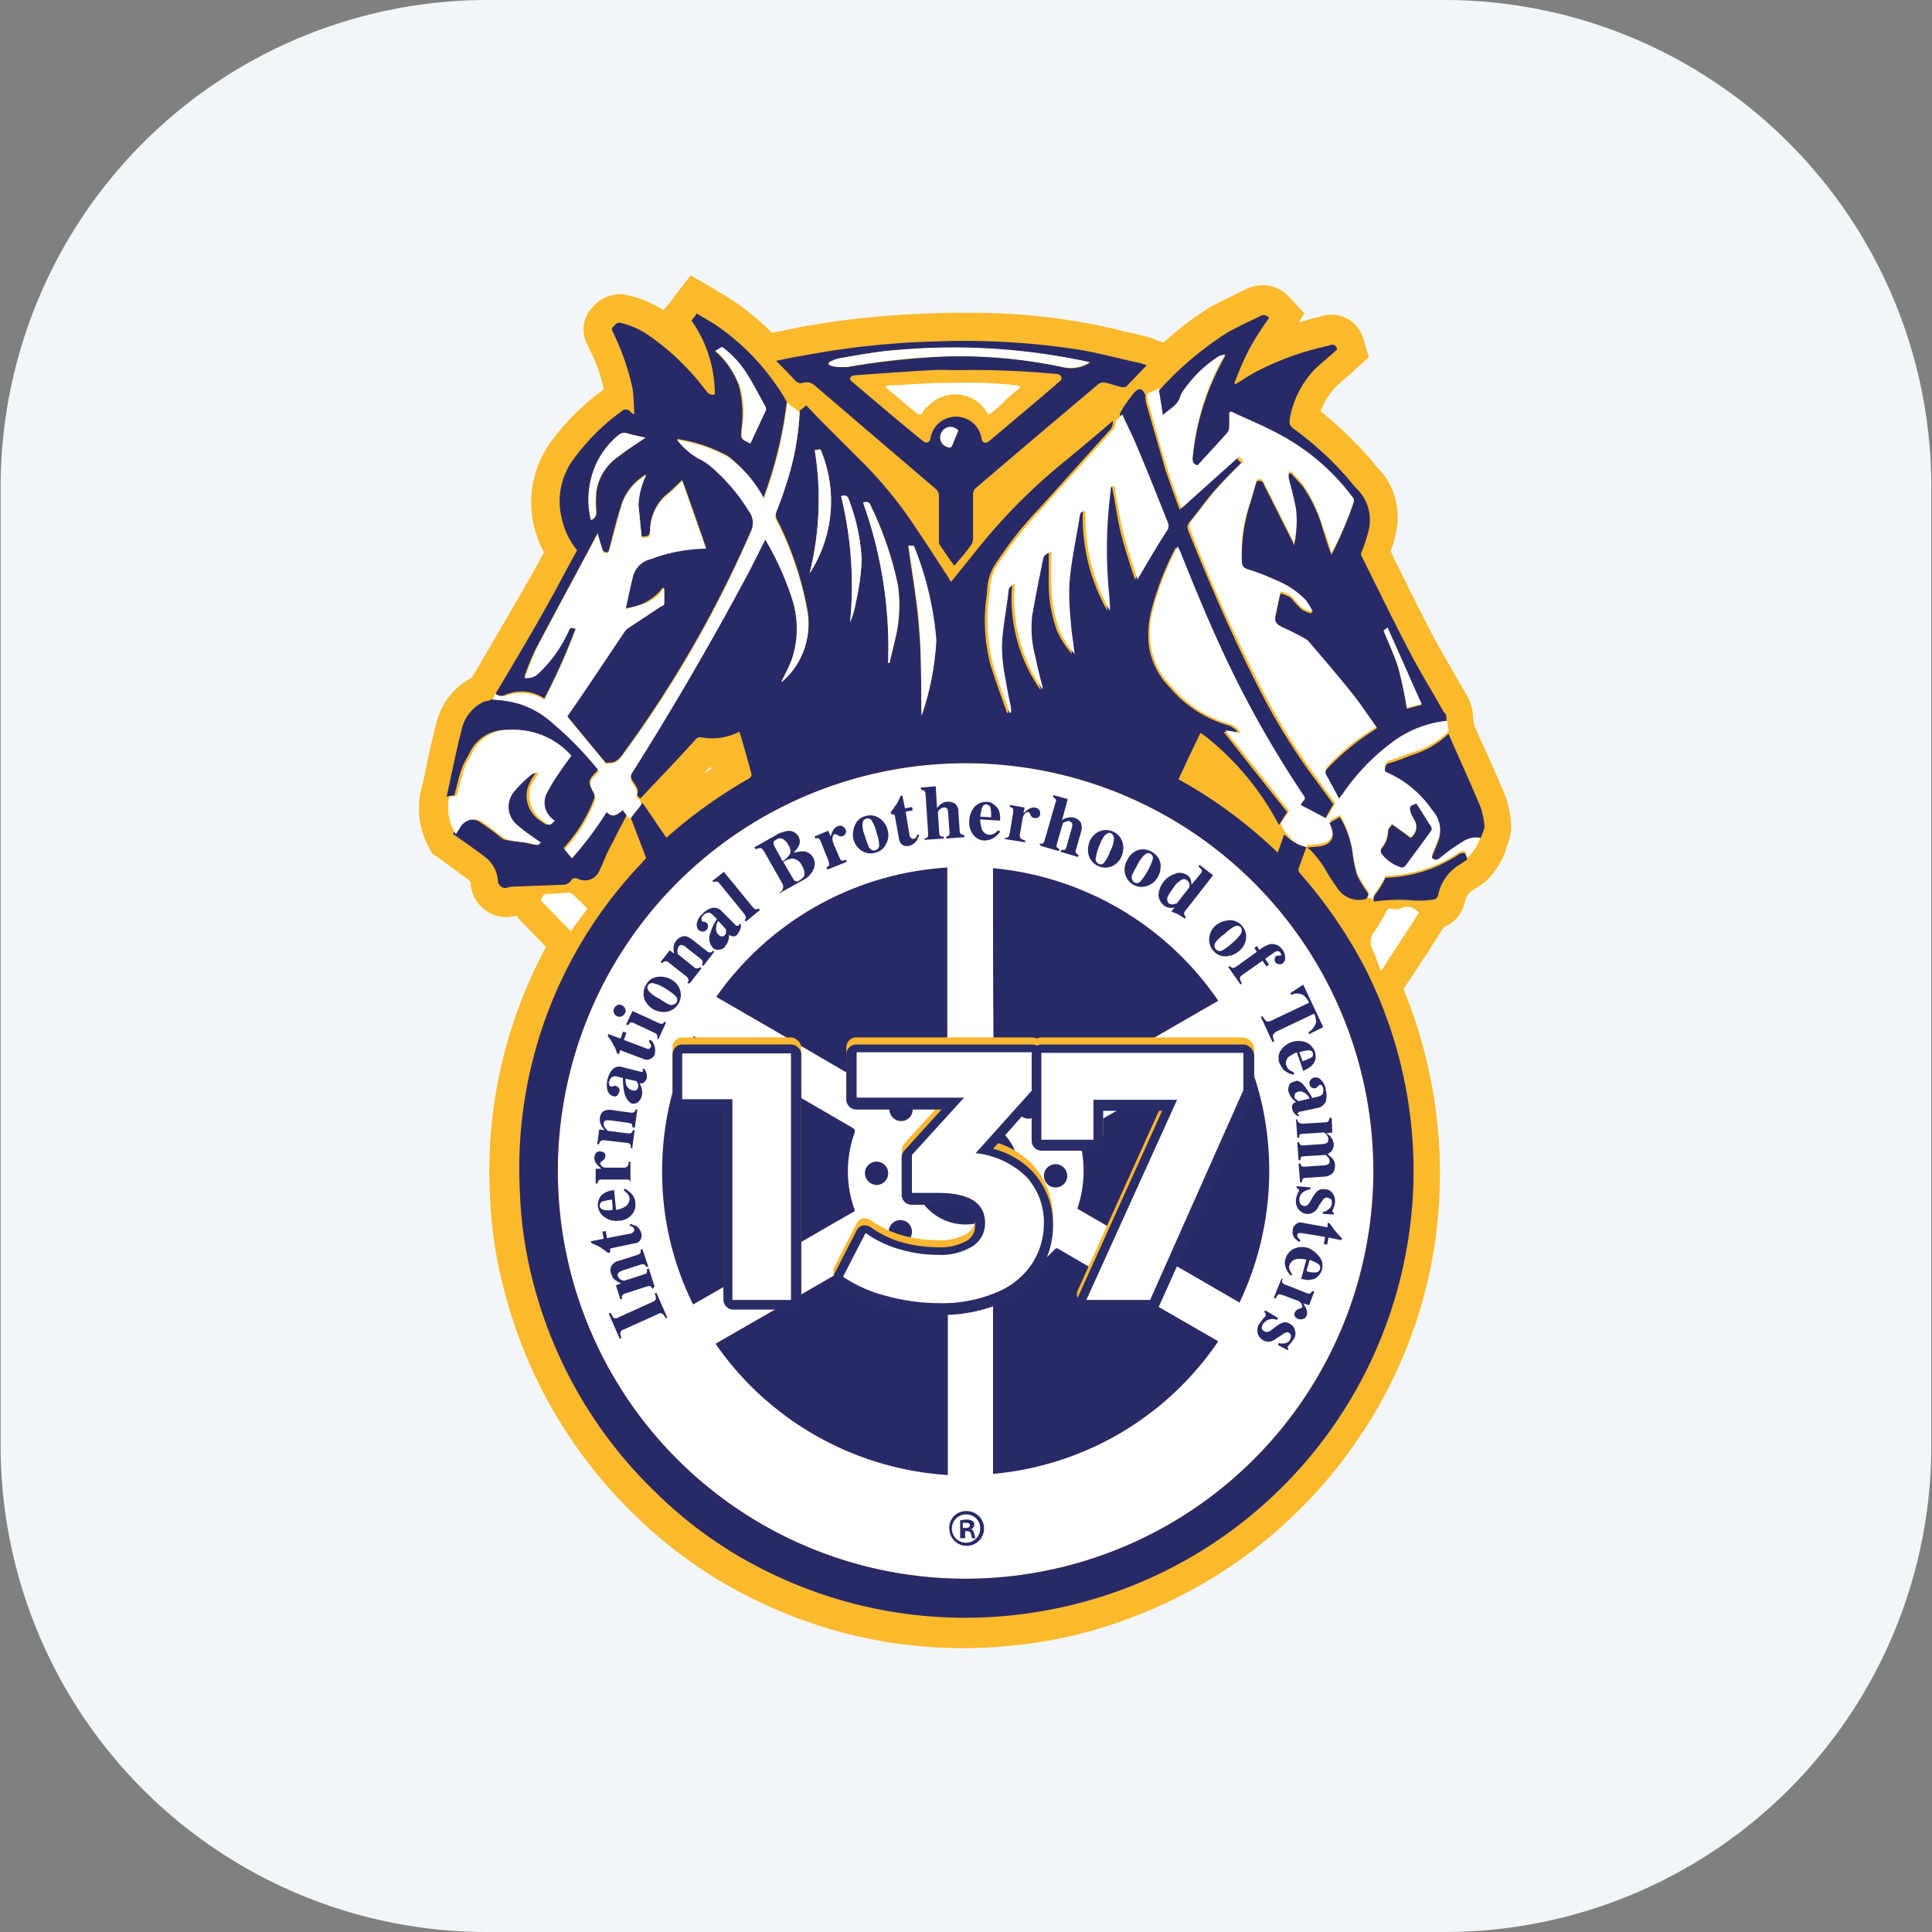 <svg xmlns="http://www.w3.org/2000/svg" xmlns:xlink="http://www.w3.org/1999/xlink" width="58" height="58" viewBox="0 0 58 58">
  <rect x="0" y="0" width="58" height="58" fill="#808080" stroke="none"/>
  <defs>
    <clipPath id="clip-path">
      <rect id="Rectangle_364" data-name="Rectangle 364" width="58" height="58" rx="6" transform="translate(373 306)" fill="#f3f6f9"/>
    </clipPath>
  </defs>
  <g id="Mask_Group_1" data-name="Mask Group 1" transform="translate(-373 -306)" clip-path="url(#clip-path)">
    <g id="app-icon_1_" data-name="app-icon (1)" transform="translate(373.019 306)">
      <path id="Path_215" data-name="Path 215" d="M14.606,0H43.336A14.623,14.623,0,0,1,57.961,14.606V43.394A14.607,14.607,0,0,1,43.355,58H14.606A14.6,14.6,0,0,1,0,43.394V14.606A14.619,14.619,0,0,1,14.606,0Z" fill="#f3f6f9"/>
      <g id="Group_935" data-name="Group 935" transform="translate(12.552 8.269)">
        <g id="Group_920" data-name="Group 920">
          <g id="Group_915" data-name="Group 915">
            <g id="Group_911" data-name="Group 911" transform="translate(9.01 1.121)">
              <path id="Path_216" data-name="Path 216" d="M25.075,15.728c-.116-.155-.213-.309-.328-.464a.714.714,0,0,1-.116-.406V13.584c-1.333-1.121-2.492-2.106-3.555-3.014a.535.535,0,0,1-.174.019h0a.589.589,0,0,1-.464-.232c-.116-.135-.251-.27-.386-.406l-.174-.174-.541-.56L20.38,9c.193-.039.367-.077.541-.116a25.309,25.309,0,0,1,4-.425c.309,0,.6-.019.908-.019a23.3,23.3,0,0,1,3.439.232c.483.077.947.193,1.41.309.193.039.386.1.6.135a1.331,1.331,0,0,1,.155.058l.039.019.618.232-.6.618c-.155.174-.328.328-.483.5a.539.539,0,0,1-.386.155.425.425,0,0,1-.155-.019c-.077-.019-.155-.039-.213-.058l-.174-.058c-1.14.966-2.338,1.971-3.555,3.014v1.256a.926.926,0,0,1-.174.5c-.1.135-.213.27-.328.406-.039.058-.1.1-.135.155l-.348.425Z" transform="translate(-18.468 -8.039)" fill="#fcba2e"/>
              <path id="Path_217" data-name="Path 217" d="M25.949,8.945a21.852,21.852,0,0,1,3.362.232c.657.1,1.314.29,1.971.425a1.332,1.332,0,0,0,.155.058c-.213.213-.406.425-.618.638a.116.116,0,0,1-.077.019H30.7c-.155-.039-.328-.1-.483-.135h-.058a.27.27,0,0,0-.174.058c-1.237,1.043-2.473,2.087-3.69,3.13a.248.248,0,0,0-.077.193v1.314a.367.367,0,0,1-.1.251c-.135.174-.29.348-.444.541-.155-.193-.29-.406-.425-.6a.232.232,0,0,1-.039-.155V13.6a.283.283,0,0,0-.116-.251L21.5,10.278a.34.34,0,0,0-.251-.116.245.245,0,0,0-.116.019.116.116,0,0,1-.077.019.2.2,0,0,1-.155-.077c-.174-.193-.367-.386-.58-.6.29-.058.541-.116.811-.155a24.355,24.355,0,0,1,3.941-.425h.869m0-.85c-.29,0-.58,0-.908.019a26.283,26.283,0,0,0-4.077.425c-.174.039-.367.077-.56.116l-.27.058-1.546.309,1.082,1.14a1.742,1.742,0,0,1,.174.193c.135.135.251.27.367.386a1.018,1.018,0,0,0,.792.367h.039c.985.85,2.029,1.739,3.246,2.763v1.082a1,1,0,0,0,.193.638c.116.155.213.309.328.464l.116.155.638.889.715-.831a.968.968,0,0,1,.135-.155c.116-.135.232-.27.348-.425a1.548,1.548,0,0,0,.27-.753V13.871c1.1-.947,2.183-1.855,3.227-2.744.058.019.135.039.193.058a1.131,1.131,0,0,0,.251.039.978.978,0,0,0,.7-.27c.174-.174.328-.328.483-.5l.155-.155.927-.947-1.256-.444c-.019,0-.019,0-.039-.019a1.611,1.611,0,0,0-.232-.077c-.193-.039-.386-.1-.58-.135-.464-.116-.947-.232-1.449-.309a18.475,18.475,0,0,0-3.458-.27Z" transform="translate(-18.588 -8.095)" fill="#fbb92c"/>
            </g>
            <g id="Group_912" data-name="Group 912">
              <path id="Path_218" data-name="Path 218" d="M27.148,47.8a13.852,13.852,0,0,1-5.873-1.314,13.291,13.291,0,0,1-3.71-2.57A13.855,13.855,0,0,1,16.135,25.6a1.062,1.062,0,0,1-.309.058.792.792,0,0,1-.213-.019.7.7,0,0,1-.464.155c-.425,0-.85.019-1.256.039l-.232.019h-.019a.245.245,0,0,1-.116.019h-.1a.636.636,0,0,1-.638-.6.508.508,0,0,0-.232-.425c-.213-.155-.444-.309-.657-.464l-.386-.27-.039-.1a2.02,2.02,0,0,1-.213-1.41c.039-.193.077-.386.135-.58.1-.483.213-.985.348-1.488a1.671,1.671,0,0,1,.927-1.082l.058-.077.464-.792c.386-.638.753-1.294,1.14-1.932.193-.348.386-.715.58-1.063.039-.077.1-.174.135-.251a2.534,2.534,0,0,1-.386-.908,2.613,2.613,0,0,1,.406-2.106,6.581,6.581,0,0,1,1.6-1.584.942.942,0,0,1,.135-.058c0-.058-.019-.116-.019-.174a6.351,6.351,0,0,0-.444-1.333l-.1-.232a.5.5,0,0,1,.1-.657l.019-.019a.6.6,0,0,1,.483-.232A.425.425,0,0,1,17,8.056a3.14,3.14,0,0,1,1,.464,6.326,6.326,0,0,1,1.063.889,3.848,3.848,0,0,0-.406-.792l-.174-.251.58-.753L19.4,7.8l.174.116c.135.077.29.174.425.251a7.332,7.332,0,0,1,2.2,2.338l.019.019.039.039.232-.193.27.29.155.155c.1.116.193.213.309.328L24,11.92l.56.56a11.752,11.752,0,0,1,1.526,1.932c.251.367.5.753.753,1.121h0c.116-.135.213-.27.309-.406a18.541,18.541,0,0,1,2.879-2.9c.309-.251.618-.522.927-.792l.425-.367.174-.155c0-.019.019-.019.019-.039.039-.077.1-.174.155-.27a2.3,2.3,0,0,1,.29-.348.7.7,0,0,1,.483-.251.444.444,0,0,1,.27.077l.039-.039a9.869,9.869,0,0,1,2.048-1.72c.213-.116.425-.213.638-.309l.348-.174a.787.787,0,0,1,.348-.1.617.617,0,0,1,.464.213l.232.251-.174.29c-.058.1-.135.193-.193.29-.116.155-.213.309-.309.464a11.737,11.737,0,0,1,1.526-.5l.135-.039c.039,0,.058-.019.1-.019h.019a.682.682,0,0,1,.27-.058.574.574,0,0,1,.56.444l.077.27-.213.174a1.925,1.925,0,0,0-.213.193c-.155.135-.29.251-.425.386a2.441,2.441,0,0,0-.638,1.179,9.192,9.192,0,0,1,1.662,1.546.512.512,0,0,1,.1.116.84.84,0,0,0,.116.135,1.746,1.746,0,0,1,.464,1.6,3.343,3.343,0,0,1-.155.522c-.019.039-.019.077-.039.1l.309.6c.367.753.753,1.526,1.14,2.28.174.348.386.676.58,1,.135.232.27.444.386.676a.743.743,0,0,1,.1.367v.058l.039.328.232.522c.232.522.464,1.063.7,1.584a2.385,2.385,0,0,1,.155.773.7.7,0,0,1-.1.425.116.116,0,0,0-.019.077,2.089,2.089,0,0,1-.522.869l-.019.019-.116.077-.174.116a.894.894,0,0,0-.406.6.6.6,0,0,1-.56.483.535.535,0,0,0-.174.019,2.1,2.1,0,0,1-.348.019h0a1.188,1.188,0,0,1-.27-.019,1.878,1.878,0,0,0-.348-.019,3.509,3.509,0,0,0-.618.058l-.116.019-.213-.1a.657.657,0,0,1-.193.019,1.492,1.492,0,0,1-.29-.039,12.728,12.728,0,0,1,.869,1.468,14.051,14.051,0,0,1,1.294,3.9,13.381,13.381,0,0,1,.193,2.9,13.852,13.852,0,0,1-8.81,12.4,13.6,13.6,0,0,1-3.845.889A5.631,5.631,0,0,1,27.148,47.8ZM16.927,24.42a1.672,1.672,0,0,0-.135.328c-.019.019-.019.058-.039.077.116-.116.213-.251.328-.367L17,24.266A1.147,1.147,0,0,1,16.927,24.42Zm1.352-1.1a15.349,15.349,0,0,1,1.99-1.391c-.058-.193-.116-.386-.155-.58a2.106,2.106,0,0,1-.5.058,1.768,1.768,0,0,1-.309-.019c-.406.425-.792.85-1.2,1.275l-.155.174ZM34.2,21.967a15.808,15.808,0,0,1,1.758,1.217,8.664,8.664,0,0,0-1.507-1.777Z" transform="translate(-10.758 -7.051)" fill="#fcba2e"/>
              <path id="Path_219" data-name="Path 219" d="M19.193,8.268c.193.116.406.232.58.348a7.029,7.029,0,0,1,2.067,2.2c.019.039.039.058.058.1.116.1.251.193.367.29.058-.039.116-.1.193-.155.155.155.309.328.464.483l1.333,1.333a12.519,12.519,0,0,1,1.488,1.855c.367.541.715,1.082,1.063,1.623l.7-.869a17.585,17.585,0,0,1,2.8-2.821c.464-.386.908-.753,1.352-1.14a2.447,2.447,0,0,1,.251-.213,1.835,1.835,0,0,1,.193-.328c.077-.116.155-.213.232-.309.077-.077.116-.116.174-.116s.116.058.174.174c.116-.058.232-.1.348-.155a9.774,9.774,0,0,1,2.048-1.739c.309-.174.638-.328.966-.483a.491.491,0,0,1,.135-.039.176.176,0,0,1,.155.077,9.74,9.74,0,0,0-.6.947,9.637,9.637,0,0,0-.444,1.024.067.067,0,0,1,.039.019c.174-.1.328-.213.5-.309a8.463,8.463,0,0,1,2.145-.811c.058-.019.1-.019.155-.039a.21.21,0,0,1,.1-.019c.077,0,.116.058.155.135-.213.193-.444.386-.657.58a2.854,2.854,0,0,0-.753,1.43c-.039.251-.039.27.174.425a9.706,9.706,0,0,1,1.6,1.488,3.357,3.357,0,0,0,.251.29,1.3,1.3,0,0,1,.328,1.217,4.328,4.328,0,0,1-.213.657.123.123,0,0,0,0,.116c.5,1,.985,2.009,1.507,2.995.309.58.657,1.14.966,1.7a1.283,1.283,0,0,1,.058.29c.019.116.039.251.058.367.309.715.638,1.43.947,2.164a2.343,2.343,0,0,1,.135.638,1.173,1.173,0,0,1-.1.348,1.36,1.36,0,0,1-.406.676c-.1.058-.174.116-.27.174a1.386,1.386,0,0,0-.6.869c-.019.1-.077.155-.155.155a4.067,4.067,0,0,1-.483.039.657.657,0,0,1-.193-.019,2.882,2.882,0,0,0-.406-.039,4,4,0,0,0-.676.058c-.077-.039-.155-.058-.232-.1a.97.97,0,0,1-.232.039.889.889,0,0,1-.638-.348,6.345,6.345,0,0,1-.386-.6,2.57,2.57,0,0,0-.27-.367,3.454,3.454,0,0,0-.27-.251h-.039l-.232.638a.16.16,0,0,0,.039.155,14.258,14.258,0,0,1,1.951,2.84,13.443,13.443,0,0,1,1.449,6.569A13.418,13.418,0,0,1,32.1,46.542a13.618,13.618,0,0,1-3.729.869c-.406.039-.792.058-1.2.058a13.4,13.4,0,0,1-5.7-1.275A12.758,12.758,0,0,1,17.879,43.7a13.371,13.371,0,0,1-3.652-6.2,12.435,12.435,0,0,1-.425-2.782,13.277,13.277,0,0,1,3.652-9.911c.039-.058.1-.1.135-.155l-.464-1.217c-.019-.019-.058-.039-.077-.058-.174.328-.328.638-.5.966-.116.213-.193.444-.309.676a.468.468,0,0,1-.406.309,1,1,0,0,1-.213-.039.21.21,0,0,0-.1-.019.146.146,0,0,0-.135.077.287.287,0,0,1-.251.116l-1.526.058a.455.455,0,0,0-.155.039h-.039a.2.2,0,0,1-.213-.193.991.991,0,0,0-.406-.753c-.309-.232-.638-.464-.947-.676a1.568,1.568,0,0,1-.174-1.1c.155-.7.29-1.391.464-2.067a1.2,1.2,0,0,1,.676-.792l.116-.058.116-.174c.541-.908,1.082-1.816,1.6-2.744.29-.522.56-1.043.85-1.565a2.248,2.248,0,0,1-.464-.966,2.118,2.118,0,0,1,.348-1.758,6.482,6.482,0,0,1,1.507-1.488c.019,0,.039-.019.058-.019a.116.116,0,0,1,.077.019c.039,0,.058.039.077.058a.366.366,0,0,0,.116.077c-.019-.29-.019-.541-.058-.792a7.377,7.377,0,0,0-.58-1.662c-.019-.058-.077-.116,0-.174.058-.058.1-.135.193-.135h.058A2.55,2.55,0,0,1,17.705,9a7.532,7.532,0,0,1,1.681,1.642c.058.058.1.1.174.1a.116.116,0,0,0,.077-.019,3.832,3.832,0,0,0-.7-2.222.5.5,0,0,0,.251-.232M36.658,24.44c.077-.193.135-.367.193-.541a.019.019,0,0,1,.019.019h0a.019.019,0,0,1-.019-.019c-.058-.1-.1-.193-.155-.29,0-.019-.019-.019-.019-.039a8.308,8.308,0,0,0-2.048-2.512,1.88,1.88,0,0,0-.29-.213c-.232.483-.444.927-.657,1.391a12.921,12.921,0,0,1,2.975,2.2m-16.983-3.4A2.129,2.129,0,0,1,19.328,21H19.27a.146.146,0,0,0-.135.077c-.541.6-1.1,1.179-1.662,1.777h0l.058.116c.251.348.483.7.734,1.063a14.994,14.994,0,0,1,2.492-1.777.257.257,0,0,0,.058-.1c-.116-.425-.232-.85-.367-1.294a1.87,1.87,0,0,1-.773.174m-1.43,2.995h0M18.98,7.129l-.464.6-.155.213-.193.232a3.27,3.27,0,0,0-1.043-.444,1.3,1.3,0,0,0-.27-.039,1.075,1.075,0,0,0-.792.367h0a.955.955,0,0,0-.174,1.159c.039.077.058.135.1.213a4.548,4.548,0,0,1,.386,1.121,7.166,7.166,0,0,0-1.623,1.623,3.091,3.091,0,0,0-.483,2.434,3.323,3.323,0,0,0,.309.831c0,.019-.019.019-.019.039q-.29.551-.58,1.043c-.367.638-.753,1.294-1.121,1.932-.155.251-.29.5-.444.753A2.058,2.058,0,0,0,11.368,20.5q-.2.753-.348,1.507c-.039.193-.077.386-.135.58a2.447,2.447,0,0,0,.232,1.7l.1.193.174.116.29.213c.213.155.444.328.657.483.039.039.039.039.039.077a1.082,1.082,0,0,0,1.082,1.024.425.425,0,0,0,.155-.019c.058,0,.1-.019.135-.019h.193c.406-.019.831-.039,1.256-.039h.019a14.186,14.186,0,0,0-2.26,8.443,13.236,13.236,0,0,0,.464,2.975A14.327,14.327,0,0,0,17.3,44.34a13.7,13.7,0,0,0,3.825,2.647,14.086,14.086,0,0,0,6.047,1.352c.425,0,.85-.019,1.256-.058a13.773,13.773,0,0,0,3.961-.927,14.291,14.291,0,0,0,6.511-5.12,14.08,14.08,0,0,0,2.57-7.67,14.545,14.545,0,0,0-1.546-7.013c-.135-.251-.27-.5-.406-.734h.039c.213-.019.386-.058.56-.058a1.275,1.275,0,0,1,.27.019,2.1,2.1,0,0,0,.348.019c.135,0,.27-.019.386-.019.058,0,.1-.019.155-.019a1.025,1.025,0,0,0,.947-.811.562.562,0,0,1,.213-.348c.058-.039.135-.077.193-.116l.077-.058.058-.039.058-.039a2.369,2.369,0,0,0,.657-1.043v-.039c0-.019.019-.019.019-.039a1.3,1.3,0,0,0,.116-.618,2.952,2.952,0,0,0-.193-.908c-.232-.541-.464-1.082-.7-1.584-.077-.155-.135-.309-.213-.483l-.039-.251v-.058a1.563,1.563,0,0,0-.155-.541l-.406-.7c-.193-.348-.386-.657-.56-.985-.386-.734-.773-1.507-1.14-2.26A4.642,4.642,0,0,1,40,15.4a3.051,3.051,0,0,0,.155-.541,2.114,2.114,0,0,0-.58-1.99.421.421,0,0,1-.077-.1c-.039-.039-.077-.1-.116-.135a11.733,11.733,0,0,0-1.488-1.43,2.19,2.19,0,0,1,.444-.715c.116-.116.251-.232.386-.348a2.115,2.115,0,0,0,.213-.193l.406-.367-.155-.522a1,1,0,0,0-.966-.753.921.921,0,0,0-.386.077c-.039,0-.077.019-.116.019l-.135.039c-.116.039-.232.058-.348.1l.174-.27-.464-.5a1.041,1.041,0,0,0-.792-.348,1.122,1.122,0,0,0-.541.135l-.348.174c-.213.1-.425.213-.657.328A9.6,9.6,0,0,0,32.64,9.679a.48.48,0,0,0-.155-.019,1.083,1.083,0,0,0-.811.386c-.116.135-.232.27-.328.406-.058.1-.116.193-.155.27l-.116.116-.348.386c-.309.251-.618.522-.927.773a18.542,18.542,0,0,0-2.879,2.9c-.135-.213-.29-.425-.425-.638a13.234,13.234,0,0,0-1.584-1.99l-.56-.56c-.251-.251-.522-.5-.773-.773-.1-.1-.193-.193-.29-.309a1.166,1.166,0,0,0-.155-.155l-.541-.58-.193.155A7.748,7.748,0,0,0,20.275,7.9c-.155-.1-.29-.193-.444-.27l-.174-.116-.676-.386Zm.386,14.954.174-.174h.1c-.077.058-.174.116-.27.174Z" transform="translate(-10.82 -7.129)" fill="#fbb92c"/>
            </g>
            <g id="Group_913" data-name="Group 913" transform="translate(27.719 17.949)">
              <path id="Path_220" data-name="Path 220" d="M35.426,25.607a1.331,1.331,0,0,0-.077-.193,3.935,3.935,0,0,0-.174-.425.913.913,0,0,1,.1-1c.1-.135.174-.27.27-.425.039-.077.1-.155.135-.232l.174-.309.328.116h.058a.21.21,0,0,0,.1-.019.775.775,0,0,1,.29-.058.912.912,0,0,1,.6.251l.29.251-.193.328-1.6,2.473Z" transform="translate(-34.66 -22.535)" fill="#fcba2e"/>
              <path id="Path_221" data-name="Path 221" d="M36.68,23.606a.6.6,0,0,1,.348.174c-.386.6-.773,1.179-1.14,1.758-.077-.193-.155-.425-.251-.638a.5.5,0,0,1,.058-.56c.155-.213.27-.444.425-.7a.686.686,0,0,0,.193.039.6.6,0,0,0,.251-.058.245.245,0,0,1,.116-.019m-.947-1-.367.6c-.039.077-.1.155-.135.232a2.26,2.26,0,0,1-.232.386,1.359,1.359,0,0,0-.135,1.449c.058.116.1.251.155.367a.579.579,0,0,0,.077.193l.6,1.584.927-1.43.676-1.024.464-.734.425-.657-.6-.483h-.019a1.354,1.354,0,0,0-.869-.367,1.339,1.339,0,0,0-.386.058l-.58-.174Z" transform="translate(-34.716 -22.602)" fill="#fbb92c"/>
            </g>
            <g id="Group_914" data-name="Group 914" transform="translate(2.815 17.678)">
              <path id="Path_222" data-name="Path 222" d="M14.569,24.551a.512.512,0,0,1-.1-.116l-.638-.657a.52.52,0,0,1-.135-.657.564.564,0,0,1,.541-.348,1.874,1.874,0,0,0,.328-.019c.1,0,.213-.019.309-.019h0a.689.689,0,0,1,.444.155c.116.1.232.213.328.309l.406.386-1.063,1.391Z" transform="translate(-13.185 -22.31)" fill="#fcba2e"/>
              <path id="Path_223" data-name="Path 223" d="M14.921,23.219a.209.209,0,0,1,.135.058c.155.135.29.27.444.425-.174.213-.328.444-.5.676l-.174-.174c-.213-.213-.425-.444-.638-.657-.039-.039-.116-.077-.058-.174.039-.077.077-.116.155-.116.213,0,.425-.019.638-.039h0m0-.85H14.9c-.116,0-.213.019-.328.019s-.213.019-.309.019a.983.983,0,0,0-.908.58.951.951,0,0,0,.213,1.159h0l.213.213c.135.155.29.29.425.444.039.039.058.077.1.1l.058.058.7.753.618-.811.232-.29.29-.367.464-.618-.56-.541-.116-.116c-.116-.116-.232-.213-.348-.328a1.06,1.06,0,0,0-.715-.27Z" transform="translate(-13.247 -22.368)" fill="#fbb92c"/>
            </g>
          </g>
          <path id="Path_224" data-name="Path 224" d="M25.174,9.578c-.251,0-.483-.019-.734,0-.773.039-1.565.1-2.338.155a.159.159,0,0,0-.116.077c-.019.019.019.1.058.116.715.6,1.41,1.2,2.125,1.777a.15.15,0,0,0,.155.039.163.163,0,0,0,.077-.135.776.776,0,0,1,1.526,0c.019.155.116.193.232.1.715-.6,1.43-1.2,2.125-1.8a.119.119,0,0,0,.039-.135.159.159,0,0,0-.116-.077A26.369,26.369,0,0,0,25.174,9.578Z" transform="translate(-9.035 -6.738)" fill="#fcba2e"/>
          <path id="Path_225" data-name="Path 225" d="M38.9,32A12.241,12.241,0,1,0,26.48,44.233,12.245,12.245,0,0,0,38.9,32Z" transform="translate(-10.244 -5.109)" fill="#fff"/>
          <g id="R5H6JU_1_" transform="translate(0.837 1.14)">
            <g id="Group_917" data-name="Group 917">
              <g id="Group_916" data-name="Group 916">
                <path id="Path_226" data-name="Path 226" d="M37.052,23.814l-.232.638a.16.16,0,0,0,.039.155,14.258,14.258,0,0,1,1.951,2.84,13.443,13.443,0,0,1,1.449,6.569,13.418,13.418,0,0,1-8.54,12.017,13.618,13.618,0,0,1-3.729.869,13.394,13.394,0,0,1-6.878-1.217,12.758,12.758,0,0,1-3.594-2.492,13.371,13.371,0,0,1-3.652-6.2,12.435,12.435,0,0,1-.425-2.782A13.277,13.277,0,0,1,17.094,24.3c.039-.058.1-.1.135-.155l-.464-1.217c.116-.155.232-.29.348-.444.251.348.483.715.734,1.063h-.019a14.484,14.484,0,0,1,2.512-1.8.257.257,0,0,0,.058-.1c-.116-.425-.232-.85-.367-1.294a1.773,1.773,0,0,1-1.121.174.175.175,0,0,0-.193.058c-.541.6-1.1,1.179-1.662,1.777-.039-.039-.1-.1-.1-.116.077-.174-.058-.29-.135-.425a.232.232,0,0,1,0-.27q1.855-2.985,3.536-6.086c.155-.309.309-.6.464-.927a8.832,8.832,0,0,1,.773,1.681,2.934,2.934,0,0,1,0,1.99,5.722,5.722,0,0,1-.29.6h.019a.019.019,0,0,0,.019-.019,2.259,2.259,0,0,0,.715-2.183,9.987,9.987,0,0,0-.908-2.647.334.334,0,0,1-.019-.193l.29-.811a8.071,8.071,0,0,0,.425-2.241c.058-.039.116-.1.193-.155.155.155.309.328.464.483l1.333,1.333a12.519,12.519,0,0,1,1.488,1.855c.367.541.715,1.082,1.063,1.623l.7-.869a17.585,17.585,0,0,1,2.8-2.821c.464-.386.908-.753,1.352-1.14a.336.336,0,0,1-.1.29L29.015,13.67a11.036,11.036,0,0,0-1.256,1.584,1.53,1.53,0,0,0-.29.811,2.641,2.641,0,0,1-.039.367,5.312,5.312,0,0,0,.135,1.913c.155.483.328.966.5,1.449.019,0,.019,0,.039-.019V19.64c-.058-.27-.116-.541-.155-.811a5.29,5.29,0,0,1-.116-1.082c.019-.541.135-1.063.193-1.6a.293.293,0,0,1,.193-.232,4.782,4.782,0,0,0,.85,3.188.145.145,0,0,0-.019-.1c-.077-.29-.155-.58-.213-.889a3.325,3.325,0,0,1-.1-1.237c.1-.56.232-1.14.328-1.7.019-.135.116-.174.251-.232v.869a4.247,4.247,0,0,0,.232,1.468,2.475,2.475,0,0,0,.464.734c-.039-.348-.1-.657-.116-.985a5.868,5.868,0,0,1-.039-1.159c.077-.657.213-1.314.309-1.99.019-.116.058-.174.174-.155a5.649,5.649,0,0,0,.734,2.995c0-.213-.019-.425-.039-.638a13.753,13.753,0,0,1,.058-2.956c.019-.135.019-.135.116-.155.1.464.155.947.27,1.41s.27.927.425,1.41a.643.643,0,0,1,.058-.116c.27-.464.56-.908.831-1.372a.205.205,0,0,0,.019-.232c-.348-.811-.676-1.642-1-2.454-.116-.27-.232-.541-.367-.792a1.835,1.835,0,0,1,.193-.328c.077-.116.155-.213.232-.309.155-.174.251-.155.348.058a.941.941,0,0,0,.019.232c.193.676.386,1.333.58,2.009.135.406.29.811.425,1.2l1.72-1.546a.431.431,0,0,0,.135.135c-.29.29-.56.56-.831.869-.251.29-.483.618-.734.927-.077.1-.058.155-.019.27C34.154,15.931,34.831,17.5,35.6,19a18.967,18.967,0,0,0,1.681,2.744c.193.251.386.522.58.792-.1.155-.174.309-.27.464-.27-.135-.522-.27-.773-.406.019-.039.039-.1.077-.116a.146.146,0,0,0,0-.193,29.532,29.532,0,0,1-1.932-3.3c-.657-1.294-1.217-2.647-1.758-4a.579.579,0,0,0-.077-.155A8.575,8.575,0,0,0,32.4,16.7a2.933,2.933,0,0,0-.077,1.082,2.243,2.243,0,0,0,.638,1.256A3.577,3.577,0,0,0,34.7,20.162a.562.562,0,0,1,.328.27c-.174-.019-.29-.058-.464-.077.638.811,1.275,1.623,1.913,2.415-.1.135-.174.27-.251.386,0-.019-.019-.019-.019-.039a8.308,8.308,0,0,0-2.048-2.512,1.88,1.88,0,0,0-.29-.213c-.232.483-.444.927-.657,1.391a13.974,13.974,0,0,1,2.975,2.2c.077-.193.135-.367.193-.541.019.019.039.019.058.039A1.212,1.212,0,0,0,37.052,23.814Zm2.009,9.737a12.241,12.241,0,1,0-12.423,12.23A12.245,12.245,0,0,0,39.062,33.551ZM25.5,19.872a7.663,7.663,0,0,0,.425-2.26,9.675,9.675,0,0,0-.676-2.84h-.155c.116.85.27,1.681.328,2.531C25.5,18.153,25.479,19,25.5,19.872Zm-1-1.584h.039c.058-.251.116-.483.174-.734a4.07,4.07,0,0,0,.077-1.6,10.154,10.154,0,0,0-.811-2.376.158.158,0,0,0-.232-.1A13.142,13.142,0,0,1,24.494,18.288ZM22.137,15.6a3.989,3.989,0,0,0,.328-3.729c-.039,0-.1.019-.174.019A9.235,9.235,0,0,1,22.137,15.6Zm.947-2.318a11.375,11.375,0,0,1,.27,3.787,2.339,2.339,0,0,0,.174-.6A7.224,7.224,0,0,0,23.7,15.2a6.355,6.355,0,0,0-.386-1.8C23.277,13.265,23.219,13.245,23.084,13.284Z" transform="translate(-11.24 -7.797)" fill="#282a67"/>
                <path id="Path_227" data-name="Path 227" d="M34.452,23.965a.855.855,0,0,1-.56-.367c-.019-.019-.039-.019-.058-.039-.058-.1-.1-.193-.155-.29.077-.135.174-.251.251-.386-.638-.811-1.256-1.6-1.913-2.415a4.635,4.635,0,0,1,.464.077.562.562,0,0,0-.328-.27,3.492,3.492,0,0,1-1.739-1.121,2.183,2.183,0,0,1-.638-1.256,2.55,2.55,0,0,1,.077-1.082,8.576,8.576,0,0,1,.734-1.874l.077.155c.541,1.352,1.1,2.7,1.758,4a31.376,31.376,0,0,0,1.932,3.3c.058.077.077.135,0,.193-.039.039-.039.077-.077.116.27.135.522.27.773.406.077-.135.174-.29.27-.464-.193-.251-.386-.522-.58-.792a18.968,18.968,0,0,1-1.681-2.744,50.3,50.3,0,0,1-2.087-4.656.272.272,0,0,1,.019-.27c.251-.309.483-.638.734-.927s.541-.58.831-.869a.431.431,0,0,0-.135-.135L30.7,13.8c-.135-.386-.309-.792-.425-1.2-.213-.657-.386-1.333-.58-2.009a.941.941,0,0,1-.019-.232c.116-.058.232-.1.348-.155.039.232.077.464.116.734.213-.193.444-.29.522-.56a.724.724,0,0,1,.135-.232,4.2,4.2,0,0,1,1.043-.985c.039-.039.1-.039.174-.039A.146.146,0,0,0,32,9.2a.422.422,0,0,1-.058.1,7.3,7.3,0,0,0-.889,2.821c-.019.155-.039.29.135.328.309-.348.6-.676.908-1a.279.279,0,0,0,.039-.135v-.444c.019-.019.039-.019.058-.039.483.232.966.425,1.43.676a6.864,6.864,0,0,1,2.2,1.874c.039.039.077.135.058.174a8.681,8.681,0,0,1-.676,1.584,6.886,6.886,0,0,0-.251-.753,4.638,4.638,0,0,0-.6-1.294c-.116-.155-.251-.27-.367-.406-.019,0-.039.019-.058.019a.416.416,0,0,0,0,.155c.058.309.155.6.213.889a3.365,3.365,0,0,1-.058,1.1c-.019-.039-.039-.1-.058-.135-.29-.56-.56-1.121-.85-1.681a.151.151,0,0,0-.213-.1c-.058.232-.135.464-.213.715a4.316,4.316,0,0,0-.232,1.72c0,.116.039.155.155.193.29.1.58.213.85.328a2.406,2.406,0,0,1,.908.6,2.089,2.089,0,0,1,.213.348l-.058.058a.877.877,0,0,1-.27-.116c-.135-.116-.213-.251-.348-.367a1.007,1.007,0,0,0-.29-.116c-.058.232-.1.425-.135.618-.058.213-.019.29.174.386.213.116.444.213.657.328a.465.465,0,0,1,.155.116c.464.541.927,1.082,1.372,1.642.232.29.444.618.676.947-.077.058-.135.1-.193.135a5.943,5.943,0,0,0-1.314,1.1c-.039.039-.058.116-.039.135l.406.753c.039-.058.077-.1.1-.135A6.8,6.8,0,0,1,36.983,20.8a3.147,3.147,0,0,1,1.681-.676c.019.116.039.251.058.367a2.627,2.627,0,0,1-1.1.638l-.638.232a.19.19,0,0,0-.155.27,3.1,3.1,0,0,1,1.41,1.159.91.91,0,0,1,.193.869c-.058.174-.135.348-.213.541.077.1.174.1.29-.019a5.667,5.667,0,0,1,.657-.464.7.7,0,0,1,.522-.1,1.36,1.36,0,0,1-.406.676c-.019-.058-.019-.155-.077-.193a.155.155,0,0,0-.155.019,4.208,4.208,0,0,1-2.222.715,3.994,3.994,0,0,1-.29.483.254.254,0,0,0-.058.232c-.077-.039-.155-.058-.232-.1.039-.058.058-.116.077-.135a2.95,2.95,0,0,1-.348-.56,3.394,3.394,0,0,1-.135-.638A2.98,2.98,0,0,0,35.457,23c-.1.058-.193.116-.309.174.019.039.039.058.039.1.135.328.019.541-.328.6-.135.019-.251.019-.386.039l-.019.058Zm3.3-1.294c-.213.077-.213.1-.155.29a.388.388,0,0,0,.077.155.4.4,0,0,1-.1.56c-.174-.135-.367-.27-.56-.406-.039.077-.116.135-.116.193a.874.874,0,0,1-.174.5.152.152,0,0,0,0,.213,1.187,1.187,0,0,0,.58.386c.039.019.1-.019.116-.058.251-.328.5-.676.753-1.024a.17.17,0,0,0,.019-.135C38.046,23.135,37.891,22.9,37.756,22.671Z" transform="translate(-8.64 -7.949)" fill="#fff"/>
                <path id="Path_228" data-name="Path 228" d="M12.808,19.53c.541-.908,1.082-1.816,1.6-2.744.29-.522.56-1.043.85-1.565a2.248,2.248,0,0,1-.464-.966,2.118,2.118,0,0,1,.348-1.758,6.482,6.482,0,0,1,1.507-1.488.165.165,0,0,1,.135,0c.039,0,.058.039.077.058a.366.366,0,0,0,.116.077c-.019-.29-.019-.541-.058-.792a7.377,7.377,0,0,0-.58-1.662c-.019-.058-.077-.116,0-.174.077-.077.116-.155.251-.116a2.55,2.55,0,0,1,.869.406,7.532,7.532,0,0,1,1.681,1.642.238.238,0,0,0,.251.1,3.832,3.832,0,0,0-.7-2.222c.039-.058.1-.116.155-.213.193.116.406.232.58.348a7.029,7.029,0,0,1,2.067,2.2c.019.039.039.058.058.1a12.515,12.515,0,0,1-.7,2.879A4.106,4.106,0,0,0,19.8,12.4a4.569,4.569,0,0,0-1.546-.522,2.825,2.825,0,0,0,.638.56,1.657,1.657,0,0,1,.386.251A5.613,5.613,0,0,1,20.4,14a.617.617,0,0,1,.058.676,34.673,34.673,0,0,1-3.806,6.627c-.116.174-.232.309-.464.29a.2.2,0,0,0-.058.019c-.406-.483-.792-.947-1.179-1.43a.019.019,0,0,1,.019-.019c.56-.831,1.121-1.681,1.7-2.512a.451.451,0,0,1,.135-.135c.328-.213.638-.425.966-.638.039-.019.1-.058.1-.077v-.444a.067.067,0,0,1-.039-.019,1.568,1.568,0,0,1-1.121.618c.077-.328.135-.638.213-.947a.725.725,0,0,1,.56-.56c.077-.019.135-.058.213-.077a5.032,5.032,0,0,1,1.43-.232c-.232-.676-.464-1.352-.715-2.029-.174.155-.309.309-.464.425a1.429,1.429,0,0,0-.5,1.063c-.019.193-.019.193-.251.213-.039-.309-.058-.638-.1-.947a2.267,2.267,0,0,1,.232-.927,1.666,1.666,0,0,0-.715.831c-.155.464-.27.927-.386,1.391-.019.077-.039.135-.116.116a.124.124,0,0,1-.1-.1,4.2,4.2,0,0,1-.135-.464c-.019,0-.019,0-.019.019-.6,1.14-1.217,2.26-1.816,3.4a6.115,6.115,0,0,0-.367.889.441.441,0,0,0,.386-.1,4.008,4.008,0,0,0,.927-1.275c.077-.135.077-.135.232-.1a18.791,18.791,0,0,1-.947,2.125,1.243,1.243,0,0,0-1.159-.116A.262.262,0,0,1,12.808,19.53Zm7.651-7.516c.155-.328.309-.638.444-.966a.17.17,0,0,0-.019-.135c-.174-.309-.328-.638-.522-.927a2.947,2.947,0,0,0-.773-.85c-.058.039-.116.058-.193.116a.84.84,0,0,1,.135.116,2.516,2.516,0,0,1,.58.908,3.337,3.337,0,0,1,.077,1.314C20.169,11.879,20.15,11.879,20.459,12.014ZM17.31,11.84a4.752,4.752,0,0,1-.56-.135.254.254,0,0,0-.232.058,2.428,2.428,0,0,0-.831,1.333,2.592,2.592,0,0,0,0,1.217.249.249,0,0,0,.155-.251,3.1,3.1,0,0,1,0-.6,1.519,1.519,0,0,1,.676-1.063A9.369,9.369,0,0,1,17.31,11.84Z" transform="translate(-11.34 -8.111)" fill="#282a67"/>
                <path id="Path_229" data-name="Path 229" d="M38.616,20.333a3.307,3.307,0,0,0-1.681.676,6.393,6.393,0,0,0-1.449,1.526.818.818,0,0,0-.1.135l-.406-.753c-.019-.039.019-.1.039-.135a7.224,7.224,0,0,1,1.314-1.1c.058-.039.116-.077.193-.135-.232-.328-.444-.638-.676-.947-.444-.56-.908-1.1-1.372-1.642a.465.465,0,0,0-.155-.116c-.213-.116-.444-.232-.657-.328-.193-.1-.232-.174-.174-.386.039-.193.077-.386.135-.618a1.3,1.3,0,0,1,.29.116c.116.116.213.251.348.367a1.142,1.142,0,0,0,.27.116l.058-.058a2.089,2.089,0,0,0-.213-.348,2.566,2.566,0,0,0-.908-.6,6.446,6.446,0,0,0-.85-.328.208.208,0,0,1-.155-.193,5.14,5.14,0,0,1,.232-1.72c.077-.232.135-.483.213-.715a.146.146,0,0,1,.213.1c.29.56.56,1.121.85,1.681.019.039.039.1.058.135a3.331,3.331,0,0,0,.058-1.1c-.058-.309-.135-.6-.213-.889a.416.416,0,0,1,0-.155c.019,0,.039-.019.058-.019.116.135.251.27.367.406a4.4,4.4,0,0,1,.6,1.294c.077.251.155.5.251.753a12.587,12.587,0,0,0,.676-1.584.2.2,0,0,0-.058-.174,6.633,6.633,0,0,0-2.2-1.874c-.464-.251-.947-.444-1.43-.676-.019.019-.039.019-.058.039v.444a.358.358,0,0,1-.039.135c-.29.328-.6.657-.908,1-.174-.039-.155-.174-.135-.328a7.646,7.646,0,0,1,.889-2.821.422.422,0,0,1,.058-.1c0-.019,0-.019.019-.077a1.231,1.231,0,0,0-.174.039,3.626,3.626,0,0,0-1.043.985.724.724,0,0,0-.135.232c-.077.27-.309.367-.522.56-.039-.27-.077-.5-.116-.734a9.774,9.774,0,0,1,2.048-1.739c.309-.174.638-.328.966-.483a.209.209,0,0,1,.29.039,9.74,9.74,0,0,0-.6.947,9.637,9.637,0,0,0-.444,1.024.067.067,0,0,1,.039.019c.174-.1.328-.213.5-.309a8.463,8.463,0,0,1,2.145-.811c.058-.019.1-.019.155-.039.135-.058.213-.019.251.116-.213.193-.444.386-.657.58a2.855,2.855,0,0,0-.753,1.43c-.039.251-.039.27.174.425a9.705,9.705,0,0,1,1.6,1.488,3.357,3.357,0,0,0,.251.29,1.3,1.3,0,0,1,.328,1.217,4.328,4.328,0,0,1-.213.657.123.123,0,0,0,0,.116c.5,1,.985,2.009,1.507,2.995.309.58.657,1.14.966,1.7C38.616,20.121,38.6,20.237,38.616,20.333Zm-1.893-2.7c.155.386.328.753.444,1.14a11.958,11.958,0,0,1,.251,1.2c.135-.039.29-.077.444-.116-.348-.773-.676-1.526-1.024-2.3A.177.177,0,0,0,36.723,17.628Z" transform="translate(-8.592 -8.103)" fill="#282a67"/>
                <path id="Path_230" data-name="Path 230" d="M12.821,19.162a.353.353,0,0,0,.309.058,1.365,1.365,0,0,1,1.159.116,18.791,18.791,0,0,0,.947-2.125c-.174-.039-.174-.039-.232.1a4.008,4.008,0,0,1-.927,1.275.509.509,0,0,1-.386.1c.135-.309.232-.618.367-.889.6-1.14,1.2-2.26,1.816-3.4l.019-.019c.039.155.1.309.135.464.019.039.058.1.1.1.1.019.1-.058.116-.116.135-.464.251-.947.386-1.391a1.578,1.578,0,0,1,.715-.831,2.193,2.193,0,0,0-.232.927c.039.328.058.638.1.947.232,0,.232,0,.251-.213a1.429,1.429,0,0,1,.5-1.063c.155-.135.309-.27.464-.425.232.676.464,1.352.715,2.029a5.032,5.032,0,0,0-1.43.232c-.077.019-.135.058-.213.077a.725.725,0,0,0-.56.56c-.077.309-.135.6-.213.947.444-.135.889-.193,1.121-.618a.067.067,0,0,1,.039.019v.444c0,.039-.058.058-.1.077-.328.213-.638.425-.966.638a.451.451,0,0,0-.135.135c-.56.831-1.121,1.681-1.7,2.512-.019.019-.019.039-.019.019.406.483.792.947,1.179,1.43a.085.085,0,0,1,.058-.019c.232.019.348-.135.464-.29a33.677,33.677,0,0,0,3.806-6.627.614.614,0,0,0-.058-.676,5.613,5.613,0,0,0-1.121-1.314,1.657,1.657,0,0,0-.386-.251,2.187,2.187,0,0,1-.638-.56,4.43,4.43,0,0,1,1.546.522,3.688,3.688,0,0,1,1.063,1.237,12.515,12.515,0,0,0,.7-2.879c.116.1.251.193.367.29a8.071,8.071,0,0,1-.425,2.241c-.077.27-.193.541-.29.811a.229.229,0,0,0,.019.193,9.344,9.344,0,0,1,.908,2.647,2.259,2.259,0,0,1-.715,2.183l-.019.019H21.4c.1-.193.213-.406.29-.6a2.934,2.934,0,0,0,0-1.99,8.735,8.735,0,0,0-.773-1.681l-.464.927q-1.652,3.1-3.536,6.086a.232.232,0,0,0,0,.27c.077.135.193.251.135.425-.019.019.058.077.1.116l.058.116c-.116.155-.232.29-.348.444-.019-.019-.058-.039-.077-.058-.039-.058-.077-.1-.116-.155-.155.116-.309.251-.483.058a12.435,12.435,0,0,1-1.043,1.391c-.1-.116-.174-.213-.251-.309.039-.039.058-.077.1-.116a4.584,4.584,0,0,0,.811-1.352.268.268,0,0,0,0-.174c-.193-.348-.193-.406.1-.676a.067.067,0,0,0,.019-.039,11.552,11.552,0,0,0-1.449-1.468,2.593,2.593,0,0,0-1.372-.6c-.116-.019-.251-.019-.367-.039A.543.543,0,0,1,12.821,19.162Z" transform="translate(-11.353 -7.743)" fill="#fff"/>
                <path id="Path_231" data-name="Path 231" d="M25.422,15.569c-.155-.193-.29-.406-.425-.6a.232.232,0,0,1-.039-.155V13.5a.283.283,0,0,0-.116-.251l-3.594-3.072a.379.379,0,0,0-.367-.1c-.1.039-.155,0-.232-.058-.174-.193-.367-.386-.58-.6.29-.058.541-.116.811-.155a24.355,24.355,0,0,1,3.941-.425,22.328,22.328,0,0,1,4.25.232c.657.1,1.314.29,1.971.425a1.331,1.331,0,0,0,.155.058c-.213.213-.406.425-.618.638-.019.019-.1.019-.135.019-.155-.039-.328-.1-.483-.135a.253.253,0,0,0-.213.039c-1.237,1.043-2.473,2.087-3.69,3.13a.248.248,0,0,0-.077.193v1.314a.367.367,0,0,1-.1.251C25.731,15.222,25.576,15.376,25.422,15.569ZM25.48,9.7c-.251,0-.483-.019-.734,0-.773.039-1.565.1-2.338.155a.159.159,0,0,0-.116.077c-.019.019.019.1.058.116.715.6,1.41,1.2,2.125,1.777a.15.15,0,0,0,.155.039.163.163,0,0,0,.077-.135.776.776,0,0,1,1.526,0c.019.155.116.193.232.1.715-.6,1.43-1.2,2.125-1.8a.119.119,0,0,0,.039-.135.159.159,0,0,0-.116-.077A26.369,26.369,0,0,0,25.48,9.7Zm-3.825-.232v.058a.409.409,0,0,0,.135.058,1.751,1.751,0,0,0,.444.019,23.629,23.629,0,0,1,2.84-.309,14.829,14.829,0,0,1,3.574.309,1.02,1.02,0,0,0,.85-.135c-.019,0-.058-.019-.077-.019a20.327,20.327,0,0,0-4.038-.425c-.657,0-1.294.039-1.951.1a12.554,12.554,0,0,0-1.488.232A1.3,1.3,0,0,0,21.654,9.464Zm3.883,2.048a.307.307,0,0,0-.541.213.273.273,0,0,0,.193.27c.077.039.135.039.174-.058C25.422,11.8,25.48,11.667,25.538,11.512Z" transform="translate(-10.178 -7.996)" fill="#282a67"/>
                <path id="Path_232" data-name="Path 232" d="M29.588,10.726c.116.27.251.522.367.792.348.811.676,1.642,1,2.454a.244.244,0,0,1-.019.232c-.29.444-.56.908-.831,1.372a.315.315,0,0,0-.058.116c-.155-.483-.309-.947-.425-1.41s-.193-.947-.27-1.41c-.1.019-.116.019-.116.155a13.753,13.753,0,0,0-.058,2.956c.019.213.039.425.039.638a5.742,5.742,0,0,1-.734-2.995c-.116,0-.155.039-.174.155-.1.657-.251,1.314-.309,1.99a7.752,7.752,0,0,0,.039,1.159c.019.328.077.638.116.985a2.747,2.747,0,0,1-.464-.734,4.176,4.176,0,0,1-.232-1.468c-.019-.29,0-.56,0-.869-.135.058-.232.1-.251.232-.116.56-.232,1.14-.328,1.7a3.325,3.325,0,0,0,.1,1.237c.058.29.135.6.213.889a.174.174,0,0,0,.019.1,4.782,4.782,0,0,1-.85-3.188c-.135.058-.193.116-.193.232-.058.541-.174,1.063-.193,1.6a5.017,5.017,0,0,0,.116,1.082c.039.27.1.541.155.811v.135c-.019,0-.019,0-.039.019-.174-.483-.348-.966-.5-1.449a5.312,5.312,0,0,1-.135-1.913c0-.116.039-.232.039-.367a1.53,1.53,0,0,1,.29-.811,12.568,12.568,0,0,1,1.256-1.584l2.125-2.357a.319.319,0,0,0,.1-.29A1.747,1.747,0,0,0,29.588,10.726Z" transform="translate(-9.302 -7.693)" fill="#fff"/>
                <path id="Path_233" data-name="Path 233" d="M12.895,18.1c.116.019.251.019.367.039a2.593,2.593,0,0,1,1.372.6,10.41,10.41,0,0,1,1.449,1.468.06.06,0,0,0-.019.039c-.29.29-.29.328-.1.676a.266.266,0,0,1,0,.174,4.584,4.584,0,0,1-.811,1.352c-.019.039-.058.058-.1.116.077.1.155.193.251.309a10.451,10.451,0,0,0,1.043-1.391c.174.193.328.077.483-.058a1.072,1.072,0,0,0,.116.155c-.174.328-.328.638-.5.966-.116.213-.193.444-.309.676a.47.47,0,0,1-.638.27c-.1-.039-.174-.039-.232.058a.287.287,0,0,1-.251.116l-1.526.058a.455.455,0,0,0-.155.039.233.233,0,0,1-.251-.193.991.991,0,0,0-.406-.753c-.309-.232-.638-.464-.947-.676l.116-.174a.487.487,0,0,1,.734-.155,6.864,6.864,0,0,1,.6.444.405.405,0,0,0,.213.077c.213.039.425.039.638.1.174.039.155.058.251-.039a5.936,5.936,0,0,1-.7-.522.725.725,0,0,1-.135-.966A2.868,2.868,0,0,1,14,20.365c.058-.058.174-.058.232-.077a1.728,1.728,0,0,0-.251.444.9.9,0,0,0,.425,1.043c.155.116.155.116.309-.039a.339.339,0,0,1-.1-.077.62.62,0,0,1-.116-.792,2.276,2.276,0,0,1,.213-.367c.174-.251.348-.483.5-.715a2.3,2.3,0,0,0-1.855-.773,1.206,1.206,0,0,0-1.1.638c-.077.174-.193.328-.251.5-.1.27-.155.541-.232.831a1.157,1.157,0,0,0-.232.039c.155-.7.29-1.391.464-2.067a1.2,1.2,0,0,1,.676-.792A.578.578,0,0,0,12.895,18.1Z" transform="translate(-11.542 -6.512)" fill="#282a67"/>
                <path id="Path_234" data-name="Path 234" d="M11.614,20.9c.077-.019.174-.019.232-.039.077-.29.135-.56.232-.831.058-.174.174-.328.251-.5a1.206,1.206,0,0,1,1.1-.638,2.3,2.3,0,0,1,1.855.773c-.174.232-.348.483-.5.715a3.589,3.589,0,0,0-.213.367.62.62,0,0,0,.116.792.421.421,0,0,0,.1.077c-.155.155-.155.155-.309.039a.944.944,0,0,1-.425-1.043c.058-.155.174-.29.251-.444-.058.019-.174.019-.232.077a3.58,3.58,0,0,0-.541.541.705.705,0,0,0,.135.966c.213.193.464.348.7.522-.1.1-.1.077-.251.039-.213-.058-.425-.058-.638-.1a.692.692,0,0,1-.213-.077c-.213-.135-.386-.309-.6-.444a.473.473,0,0,0-.734.155l-.116.174A1.514,1.514,0,0,1,11.614,20.9Z" transform="translate(-11.537 -6.388)" fill="#fff"/>
                <path id="Path_235" data-name="Path 235" d="M38.7,22.117a.7.7,0,0,0-.522.1,5.054,5.054,0,0,0-.657.464c-.135.116-.213.116-.29.019.077-.193.155-.367.213-.541a.9.9,0,0,0-.193-.869,3.208,3.208,0,0,0-1.41-1.159.19.19,0,0,1,.155-.27c.213-.058.425-.155.638-.232a2.751,2.751,0,0,0,1.1-.638c.309.715.638,1.43.947,2.164a2.343,2.343,0,0,1,.135.638A3.422,3.422,0,0,1,38.7,22.117Z" transform="translate(-7.656 -6.371)" fill="#282a67"/>
                <path id="Path_236" data-name="Path 236" d="M33.811,22.061c.135-.019.251-.019.386-.039.348-.058.464-.27.328-.6-.019-.039-.019-.058-.039-.1.1-.058.193-.116.309-.174a2.869,2.869,0,0,1,.386,1.121,3.753,3.753,0,0,0,.135.638,3.708,3.708,0,0,0,.348.56c-.019.019-.039.077-.077.135a.77.77,0,0,1-.869-.328,6.344,6.344,0,0,1-.386-.6,2.57,2.57,0,0,0-.27-.367A1.033,1.033,0,0,0,33.811,22.061Z" transform="translate(-7.979 -6.025)" fill="#282a67"/>
                <path id="Path_237" data-name="Path 237" d="M35.544,23.535A.22.22,0,0,1,35.6,23.3a2.906,2.906,0,0,0,.29-.483,4.155,4.155,0,0,0,2.222-.715c.039-.019.135-.039.155-.019a.579.579,0,0,1,.077.193c-.1.058-.174.116-.27.174a1.386,1.386,0,0,0-.6.869c-.019.1-.077.155-.155.155a2.668,2.668,0,0,1-.676.019A5.255,5.255,0,0,0,35.544,23.535Z" transform="translate(-7.704 -5.877)" fill="#282a67"/>
                <path id="Path_238" data-name="Path 238" d="M36,23.507a.591.591,0,0,0,.444-.019c.193-.077.348.058.464.155-.386.6-.773,1.179-1.14,1.758-.077-.193-.155-.425-.251-.638a.5.5,0,0,1,.058-.56C35.73,23.99,35.846,23.739,36,23.507Z" transform="translate(-7.716 -5.655)" fill="#fff"/>
                <path id="Path_239" data-name="Path 239" d="M15.382,23.584c-.174.213-.328.444-.5.676l-.174-.174c-.213-.213-.425-.444-.638-.657-.039-.039-.116-.077-.058-.174.039-.077.077-.116.155-.116.213,0,.425-.019.638-.039a.209.209,0,0,1,.135.058C15.092,23.294,15.227,23.43,15.382,23.584Z" transform="translate(-11.151 -5.713)" fill="#fff"/>
                <path id="Path_240" data-name="Path 240" d="M23.887,19.225c-.019-.869,0-1.72-.058-2.57s-.213-1.681-.328-2.531h.155a9.532,9.532,0,0,1,.676,2.84A8.374,8.374,0,0,1,23.887,19.225Z" transform="translate(-9.629 -7.149)" fill="#fff"/>
                <path id="Path_241" data-name="Path 241" d="M23.072,17.821a12.808,12.808,0,0,0-.753-4.811c.135-.039.193-.019.232.1a10.466,10.466,0,0,1,.811,2.376,4.467,4.467,0,0,1-.077,1.6c-.058.251-.116.483-.174.734Z" transform="translate(-9.818 -7.33)" fill="#fff"/>
                <path id="Path_242" data-name="Path 242" d="M20.936,15.352a9.14,9.14,0,0,0,.155-3.69.666.666,0,0,1,.174-.019A3.965,3.965,0,0,1,20.936,15.352Z" transform="translate(-10.039 -7.546)" fill="#fff"/>
                <path id="Path_243" data-name="Path 243" d="M21.752,12.844c.116-.039.193-.019.232.1a5.752,5.752,0,0,1,.386,1.8,7.224,7.224,0,0,1-.174,1.275,3.059,3.059,0,0,1-.174.6A11.261,11.261,0,0,0,21.752,12.844Z" transform="translate(-9.909 -7.357)" fill="#fff"/>
                <path id="Path_244" data-name="Path 244" d="M36.789,20.8c.155.232.29.464.444.7a.119.119,0,0,1-.019.135c-.251.348-.5.676-.753,1.024-.019.039-.1.058-.116.058a1.187,1.187,0,0,1-.58-.386.152.152,0,0,1,0-.213.794.794,0,0,0,.174-.5c0-.058.077-.116.116-.193.193.135.386.27.56.406a.4.4,0,0,0,.1-.56c-.019-.058-.058-.1-.077-.155C36.558,20.9,36.577,20.861,36.789,20.8Z" transform="translate(-7.674 -6.081)" fill="#282a67"/>
                <path id="Path_245" data-name="Path 245" d="M19.548,11.875c-.29-.135-.27-.135-.251-.444a2.747,2.747,0,0,0-.077-1.314,3.168,3.168,0,0,0-.58-.908c-.039-.039-.077-.058-.135-.116.077-.058.135-.077.193-.116a2.947,2.947,0,0,1,.773.85c.193.309.348.618.522.927a.17.17,0,0,1,.019.135C19.837,11.238,19.7,11.547,19.548,11.875Z" transform="translate(-10.428 -7.973)" fill="#fff"/>
                <path id="Path_246" data-name="Path 246" d="M16.925,11.345c-.27.193-.56.367-.811.56a1.584,1.584,0,0,0-.676,1.063,3.1,3.1,0,0,0,0,.6.226.226,0,0,1-.155.251,2.592,2.592,0,0,1,0-1.217,2.428,2.428,0,0,1,.831-1.333.254.254,0,0,1,.232-.058C16.539,11.268,16.732,11.307,16.925,11.345Z" transform="translate(-10.955 -7.617)" fill="#fff"/>
                <path id="Path_247" data-name="Path 247" d="M35.793,16.336c.019-.019.077-.058.116-.1.348.773.676,1.526,1.024,2.3-.155.039-.309.077-.444.116a11.958,11.958,0,0,0-.251-1.2C36.121,17.07,35.947,16.722,35.793,16.336Z" transform="translate(-7.662 -6.811)" fill="#fff"/>
                <path id="Path_248" data-name="Path 248" d="M21.438,9.439a1.628,1.628,0,0,1,.27-.116c.5-.077,1-.174,1.488-.232.638-.058,1.294-.1,1.951-.1a18.988,18.988,0,0,1,4.038.425c.019,0,.058.019.077.019a1.1,1.1,0,0,1-.85.135,14.829,14.829,0,0,0-3.574-.309A20.26,20.26,0,0,0,22,9.574a1.751,1.751,0,0,1-.444-.019.409.409,0,0,1-.135-.058A.071.071,0,0,0,21.438,9.439Z" transform="translate(-9.962 -7.97)" fill="#fff"/>
                <path id="Path_249" data-name="Path 249" d="M24.858,11.158c-.058.135-.116.27-.174.425-.039.1-.1.1-.174.058a.291.291,0,0,1-.193-.27.319.319,0,0,1,.174-.29A.3.3,0,0,1,24.858,11.158Z" transform="translate(-9.498 -7.641)" fill="#fff"/>
                <path id="Path_250" data-name="Path 250" d="M18.069,26.815c.522.309,1.024.6,1.546.889,1.063.618,2.145,1.237,3.207,1.855.058.039.1.058.077.155a3.414,3.414,0,0,0,0,2.318v.039c-1.623.927-3.227,1.874-4.849,2.8a8.917,8.917,0,0,1-.927-3.71A9.158,9.158,0,0,1,18.069,26.815Z" transform="translate(-10.65 -5.119)" fill="#282a67"/>
                <path id="Path_251" data-name="Path 251" d="M18.5,35.166c1.642-.947,3.265-1.874,4.888-2.821a3.508,3.508,0,0,0,2.087,1.14v5.622A9.194,9.194,0,0,1,18.5,35.166Z" transform="translate(-10.428 -4.234)" fill="#282a67"/>
                <path id="Path_252" data-name="Path 252" d="M18.521,26.335a9.155,9.155,0,0,1,6.936-3.883v5.622a3.575,3.575,0,0,0-2.048,1.1C21.786,28.228,20.163,27.282,18.521,26.335Z" transform="translate(-10.426 -5.817)" fill="#282a67"/>
                <path id="Path_253" data-name="Path 253" d="M27.865,29.717c1.623-.927,3.246-1.874,4.869-2.8a8.834,8.834,0,0,1,.831,2.859,9.217,9.217,0,0,1-.831,5.023c-1.623-.947-3.246-1.874-4.869-2.821A3.485,3.485,0,0,0,27.865,29.717Z" transform="translate(-8.931 -5.103)" fill="#282a67"/>
                <path id="Path_254" data-name="Path 254" d="M32.445,35.1a9.153,9.153,0,0,1-6.762,3.98V33.57c0-.116.039-.155.135-.174a3.611,3.611,0,0,0,1.662-1l.077-.077A.06.06,0,0,0,27.6,32.3C29.18,33.222,30.8,34.15,32.445,35.1Z" transform="translate(-9.28 -4.242)" fill="#282a67"/>
                <path id="Path_255" data-name="Path 255" d="M25.683,22.468a9.222,9.222,0,0,1,6.762,3.98c-1.642.947-3.246,1.874-4.869,2.821a3.521,3.521,0,0,0-1.874-1.14C25.683,26.236,25.683,24.362,25.683,22.468Z" transform="translate(-9.28 -5.814)" fill="#282a67"/>
                <path id="Path_256" data-name="Path 256" d="M25.2,28.931a1.571,1.571,0,0,1,1.584,1.6,1.6,1.6,0,0,1-1.6,1.6,1.6,1.6,0,0,1,.019-3.207Z" transform="translate(-9.613 -4.78)" fill="#282a67"/>
                <path id="Path_257" data-name="Path 257" d="M23.7,28.762a.346.346,0,0,1-.348.348A.359.359,0,0,1,23,28.762a.348.348,0,0,1,.7,0Z" transform="translate(-9.709 -4.863)" fill="#282a67"/>
                <path id="Path_258" data-name="Path 258" d="M25,28.377a.348.348,0,1,1,.348-.348A.335.335,0,0,1,25,28.377Z" transform="translate(-9.445 -4.98)" fill="#282a67"/>
                <path id="Path_259" data-name="Path 259" d="M22.716,30.063a.348.348,0,1,1,0,.7.359.359,0,0,1-.348-.348A.346.346,0,0,1,22.716,30.063Z" transform="translate(-9.81 -4.599)" fill="#282a67"/>
                <path id="Path_260" data-name="Path 260" d="M26.992,28.7a.346.346,0,0,1-.348.348.33.33,0,0,1-.328-.348.346.346,0,0,1,.348-.348A.342.342,0,0,1,26.992,28.7Z" transform="translate(-9.179 -4.873)" fill="#282a67"/>
                <path id="Path_261" data-name="Path 261" d="M25,33.007a.33.33,0,0,1-.328-.348.346.346,0,0,1,.348-.348.33.33,0,0,1,.328.348A.335.335,0,0,1,25,33.007Z" transform="translate(-9.442 -4.239)" fill="#282a67"/>
                <path id="Path_262" data-name="Path 262" d="M26.925,32.027a.346.346,0,0,1-.348.348.348.348,0,0,1,0-.7A.346.346,0,0,1,26.925,32.027Z" transform="translate(-9.189 -4.34)" fill="#282a67"/>
                <path id="Path_263" data-name="Path 263" d="M23.678,31.927a.346.346,0,0,1-.348.348.348.348,0,0,1,0-.7A.346.346,0,0,1,23.678,31.927Z" transform="translate(-9.709 -4.356)" fill="#282a67"/>
                <path id="Path_264" data-name="Path 264" d="M27,30.478a.348.348,0,0,1,.7,0,.348.348,0,1,1-.7,0Z" transform="translate(-9.069 -4.588)" fill="#282a67"/>
              </g>
            </g>
          </g>
          <g id="Group_918" data-name="Group 918" transform="translate(5.165 15.34)">
            <path id="Path_265" data-name="Path 265" d="M17.44,34.215a.3.3,0,0,0-.077-.116.117.117,0,0,0-.155,0l-1.024.464a.122.122,0,0,0-.1.116.491.491,0,0,0,.039.135l-.058.019-.328-.753.058-.019c.039.058.058.116.077.135a.117.117,0,0,0,.155,0l1.024-.464c.058-.019.1-.058.1-.1a.26.26,0,0,0-.039-.155l.058-.019.328.753Z" transform="translate(-15.199 -18.256)" fill="#282a67"/>
            <path id="Path_266" data-name="Path 266" d="M17.047,33.526a.267.267,0,0,0-.058-.077q-.029-.029-.116,0l-.657.213c-.039.019-.077.039-.077.058a.086.086,0,0,0,0,.1l-.058.019-.135-.425.155-.058a.783.783,0,0,1-.174-.1.281.281,0,0,1-.116-.174.286.286,0,0,1,0-.251.355.355,0,0,1,.232-.155l.541-.174a.207.207,0,0,0,.1-.058c0-.019.019-.058,0-.1l.058-.019.174.522-.058.019a.267.267,0,0,0-.058-.077c-.019-.019-.058,0-.1,0l-.541.174a.644.644,0,0,0-.116.058c-.039.039-.058.077-.039.116a.193.193,0,0,0,.077.1.275.275,0,0,0,.116.039l.6-.193c.058-.019.077-.039.077-.058s.019-.058,0-.1l.058-.019.174.541Z" transform="translate(-15.192 -18.437)" fill="#282a67"/>
            <path id="Path_267" data-name="Path 267" d="M15.853,32.529l-.058.019c-.019-.019-.058-.039-.077-.058-.039-.039-.1-.058-.135-.1a1.949,1.949,0,0,0-.29-.135l-.019-.058.386-.077-.039-.213.1-.019.039.213.7-.135a.1.1,0,0,0,.077-.039.077.077,0,0,0,.039-.077.1.1,0,0,0-.039-.077.148.148,0,0,0-.1-.039l.019-.058a1.823,1.823,0,0,1,.174.058.344.344,0,0,1,.155.213.213.213,0,0,1,0,.155.211.211,0,0,1-.193.155l-.734.155Z" transform="translate(-15.273 -18.541)" fill="#282a67"/>
            <path id="Path_268" data-name="Path 268" d="M15.65,31.613a.451.451,0,0,1-.193-.328.382.382,0,0,1,.039-.213.341.341,0,0,1,.155-.174.579.579,0,0,1,.193-.077.837.837,0,0,0,.1-.019l.058.6a.652.652,0,0,0,.232-.077.286.286,0,0,0,.174-.251.257.257,0,0,0-.058-.155.736.736,0,0,0-.116-.1l.019-.058a.642.642,0,0,1,.27.232.389.389,0,0,1,.058.213.416.416,0,0,1-.1.328.512.512,0,0,1-.406.193A.587.587,0,0,1,15.65,31.613Zm.232-.522a1.853,1.853,0,0,0-.29.058.129.129,0,0,0-.077.135q0,.087.116.116a.622.622,0,0,0,.27,0Z" transform="translate(-15.244 -18.688)" fill="#282a67"/>
            <path id="Path_269" data-name="Path 269" d="M16.455,30.763a.148.148,0,0,0-.039-.1c-.019-.019-.039-.019-.1-.019H15.6c-.058,0-.077,0-.1.019a.148.148,0,0,0-.039.1h-.058v-.444h.174a1.166,1.166,0,0,1-.155-.155.27.27,0,0,1-.058-.174.358.358,0,0,1,.039-.135.175.175,0,0,1,.135-.058.275.275,0,0,1,.116.039c.039.019.039.058.039.1a.146.146,0,0,1-.077.135c-.039.039-.077.058-.077.077,0,.039.019.058.058.1s.1.039.174.039h.444a.145.145,0,0,0,.174-.174h.058v.657Z" transform="translate(-15.257 -18.842)" fill="#282a67"/>
            <path id="Path_270" data-name="Path 270" d="M16.444,29.854a.145.145,0,0,0-.019-.1.148.148,0,0,0-.1-.039l-.676-.077a.145.145,0,0,0-.1.019.207.207,0,0,0-.058.1H15.44l.058-.444.174.019a.3.3,0,0,1-.116-.155.348.348,0,0,1-.039-.193.314.314,0,0,1,.1-.213.385.385,0,0,1,.27-.039l.56.077c.058,0,.077,0,.1-.019a.1.1,0,0,0,.039-.077h.058l-.077.541H16.5a.837.837,0,0,0-.019-.1c-.019-.019-.039-.019-.1-.039l-.56-.077H15.71c-.058.019-.077.039-.077.1a.142.142,0,0,0,.039.116c.019.039.058.058.077.1l.618.077c.058,0,.077,0,.1-.019a.1.1,0,0,0,.039-.077h.058l-.077.56Z" transform="translate(-15.246 -19.015)" fill="#282a67"/>
            <path id="Path_271" data-name="Path 271" d="M16.231,28.448a1.7,1.7,0,0,1-.058-.5l-.155-.039a.212.212,0,0,0-.155,0,.191.191,0,0,0-.1.135.086.086,0,0,0,0,.1c0,.039.019.039.039.058h.058a.067.067,0,0,0,.039-.019h.058a.193.193,0,0,1,.1.077.123.123,0,0,1,0,.116.422.422,0,0,1-.058.1.128.128,0,0,1-.116.019.26.26,0,0,1-.174-.174.627.627,0,0,1,0-.328.666.666,0,0,1,.155-.309.286.286,0,0,1,.309-.058l.541.135h.039a.019.019,0,0,0,.019-.019v-.019a.06.06,0,0,0-.019-.039l.058-.019a.686.686,0,0,1,.077.174v.116a.246.246,0,0,1-.1.135c-.019.019-.058.019-.116.019a.548.548,0,0,1,.077.251.425.425,0,0,1-.019.155.421.421,0,0,1-.1.155.253.253,0,0,1-.213.039A.5.5,0,0,1,16.231,28.448Zm.386-.328c0-.019-.019-.039-.039-.077l-.328-.077a.535.535,0,0,0,.019.174.26.26,0,0,0,.174.174q.087.029.116,0,.058-.029.058-.058A.163.163,0,0,0,16.617,28.12Z" transform="translate(-15.207 -19.194)" fill="#282a67"/>
            <path id="Path_272" data-name="Path 272" d="M16.054,27.375,16,27.356c-.019-.019-.019-.058-.039-.1a.578.578,0,0,0-.077-.155,1.064,1.064,0,0,0-.174-.27l.019-.058.367.135.077-.213.1.039-.077.213.657.251a.146.146,0,0,0,.077.019c.039,0,.058-.019.077-.058.019-.019,0-.058,0-.077a.422.422,0,0,1-.058-.1l.039-.039a.3.3,0,0,1,.116.155.435.435,0,0,1,.019.27.177.177,0,0,1-.077.116.231.231,0,0,1-.251.039l-.715-.27Z" transform="translate(-15.204 -19.338)" fill="#282a67"/>
            <path id="Path_273" data-name="Path 273" d="M15.875,26.25a.165.165,0,0,1,0-.135.233.233,0,0,1,.1-.1.165.165,0,0,1,.135,0,.233.233,0,0,1,.1.1.165.165,0,0,1,0,.135.233.233,0,0,1-.1.1.165.165,0,0,1-.135,0A.159.159,0,0,1,15.875,26.25Zm1.294.773a.086.086,0,0,0,0-.1c0-.039-.039-.058-.077-.077l-.618-.29a.21.21,0,0,0-.1-.019c-.019,0-.039.039-.077.077l-.058-.019.193-.406.792.367a.21.21,0,0,0,.1.019q.029,0,.058-.058l.058.019-.232.5Z" transform="translate(-15.179 -19.449)" fill="#282a67"/>
            <path id="Path_274" data-name="Path 274" d="M16.658,25.922a.509.509,0,0,1,.058-.406.444.444,0,0,1,.328-.232.65.65,0,0,1,.425.077.562.562,0,0,1,.27.328.513.513,0,0,1-.386.638.623.623,0,0,1-.7-.406Zm.753.193a.2.2,0,0,0,.213-.058.149.149,0,0,0-.019-.193,1.776,1.776,0,0,0-.309-.232,1.189,1.189,0,0,0-.348-.155.147.147,0,0,0-.174.058c-.039.077-.019.135.058.213a1.044,1.044,0,0,0,.29.193A1.362,1.362,0,0,0,17.412,26.115Z" transform="translate(-15.055 -19.565)" fill="#282a67"/>
            <path id="Path_275" data-name="Path 275" d="M17.881,25.645a.326.326,0,0,0,.039-.1.177.177,0,0,0-.058-.1l-.541-.425a.125.125,0,0,0-.1-.039.177.177,0,0,0-.1.058l-.039-.039.27-.348.135.1a.657.657,0,0,1-.019-.193.343.343,0,0,1,.077-.193.367.367,0,0,1,.213-.135c.077-.019.155.019.27.1l.444.348a.125.125,0,0,0,.1.039.1.1,0,0,0,.077-.058l.039.039-.328.425-.039-.039a.174.174,0,0,0,.019-.1c0-.019-.019-.039-.058-.077l-.444-.348a.177.177,0,0,0-.1-.058.086.086,0,0,0-.116.039.275.275,0,0,0-.039.116.245.245,0,0,0,.019.116l.483.386a.125.125,0,0,0,.1.039c.019,0,.039-.019.077-.039l.039.039-.348.444Z" transform="translate(-14.983 -19.733)" fill="#282a67"/>
            <path id="Path_276" data-name="Path 276" d="M18.409,24.3a1.529,1.529,0,0,1,.213-.464l-.116-.116c-.058-.058-.1-.077-.135-.077a.231.231,0,0,0-.155.077c-.039.039-.058.058-.058.1s0,.058.019.077l.019.019h.039c.019,0,.039,0,.039.019a.067.067,0,0,1,.039.019.106.106,0,0,1,.039.1.148.148,0,0,1-.039.1.167.167,0,0,1-.116.058.275.275,0,0,1-.116-.039.241.241,0,0,1-.058-.232.469.469,0,0,1,.174-.27.583.583,0,0,1,.29-.174.319.319,0,0,1,.29.116l.406.406c.019.019.019.019.039.019h.039l.019-.019v-.039l.058.019a.318.318,0,0,1-.039.193c-.019.039-.039.058-.058.1-.058.058-.1.077-.155.058a.326.326,0,0,1-.1-.039.535.535,0,0,1-.058.251c-.019.039-.058.077-.077.116a.245.245,0,0,1-.174.077.2.2,0,0,1-.193-.077A.4.4,0,0,1,18.409,24.3Zm.483-.058v-.1l-.232-.251a.312.312,0,0,0-.058.174.241.241,0,0,0,.058.232.177.177,0,0,0,.1.058c.039,0,.058,0,.077-.019C18.872,24.3,18.892,24.277,18.892,24.238Z" transform="translate(-14.834 -19.853)" fill="#282a67"/>
            <path id="Path_277" data-name="Path 277" d="M19.387,24.017c.019-.039.039-.058.039-.077a.326.326,0,0,0-.039-.1l-.753-.927c-.039-.039-.058-.058-.077-.058a.21.21,0,0,0-.1.019l-.039-.039.348-.27.869,1.063c.039.039.058.058.077.058a.21.21,0,0,0,.1-.019l.039.039-.425.348Z" transform="translate(-14.769 -19.999)" fill="#282a67"/>
            <path id="Path_278" data-name="Path 278" d="M20.257,23.356c.058-.039.1-.058.1-.1a.212.212,0,0,0,0-.155l-.56-.985c-.039-.058-.077-.1-.116-.1a.491.491,0,0,0-.135.039L19.5,22l.618-.348a.912.912,0,0,1,.328-.135.329.329,0,0,1,.386.155.289.289,0,0,1,.019.251.548.548,0,0,1-.155.213l.019.019a.97.97,0,0,1,.232-.039.374.374,0,0,1,.328.193.409.409,0,0,1,0,.367.723.723,0,0,1-.348.328l-.657.367Zm.328-1.179a.337.337,0,0,0-.058-.251.456.456,0,0,0-.155-.174.177.177,0,0,0-.213.019c-.039.019-.077.039-.077.077a.21.21,0,0,0,.019.1l.251.464A.626.626,0,0,0,20.586,22.177Zm.155.831a.091.091,0,0,0,.116-.019c.1-.058.155-.116.155-.193a.468.468,0,0,0-.077-.251.348.348,0,0,0-.29-.213.655.655,0,0,0-.27.1l.29.5C20.7,22.989,20.721,23.008,20.74,23.008Z" transform="translate(-14.596 -20.168)" fill="#282a67"/>
            <path id="Path_279" data-name="Path 279" d="M21.417,22.624a.267.267,0,0,0,.077-.058c.019-.019,0-.058,0-.1l-.019-.058-.232-.58c-.019-.039-.039-.077-.058-.077-.019-.019-.058,0-.1,0l-.019-.058.406-.174.077.174a.579.579,0,0,1,.077-.193.26.26,0,0,1,.135-.116.165.165,0,0,1,.135,0,.233.233,0,0,1,.1.1.123.123,0,0,1,0,.116.151.151,0,0,1-.077.077.155.155,0,0,1-.155-.019c-.058-.039-.077-.039-.1-.039a.12.12,0,0,0-.058.1c-.019.039,0,.1.019.174l.174.406c.039.077.058.116.077.116a.435.435,0,0,0,.135-.019l.019.058-.58.232Z" transform="translate(-14.346 -20.19)" fill="#282a67"/>
            <path id="Path_280" data-name="Path 280" d="M22.128,21.373a.451.451,0,0,1,.309-.251.488.488,0,0,1,.406.058.588.588,0,0,1,.251.348.54.54,0,0,1-.039.425.469.469,0,0,1-.328.27.488.488,0,0,1-.406-.058.588.588,0,0,1-.251-.348A.7.7,0,0,1,22.128,21.373Zm.406.676c.058.1.116.116.193.1a.147.147,0,0,0,.116-.155,1.123,1.123,0,0,0-.077-.367,1.061,1.061,0,0,0-.135-.348.136.136,0,0,0-.174-.077c-.077.019-.116.077-.116.193a.95.95,0,0,0,.077.328A2.778,2.778,0,0,0,22.534,22.049Z" transform="translate(-14.187 -20.233)" fill="#282a67"/>
            <path id="Path_281" data-name="Path 281" d="M23.054,21.147l-.019-.058c.019-.019.039-.058.058-.077.039-.039.058-.1.1-.135a1.767,1.767,0,0,0,.135-.27l.058-.019.077.386.213-.039.019.1-.213.039.116.7a.1.1,0,0,0,.039.077.077.077,0,0,0,.077.039.1.1,0,0,0,.077-.039.148.148,0,0,0,.039-.1l.058.019a.686.686,0,0,1-.077.174.405.405,0,0,1-.213.155.416.416,0,0,1-.155,0,.235.235,0,0,1-.155-.193l-.135-.734Z" transform="translate(-14.031 -20.316)" fill="#282a67"/>
            <path id="Path_282" data-name="Path 282" d="M23.914,21.918a.148.148,0,0,0,.1-.039c.019-.019.019-.058.019-.116l-.077-1.179a.148.148,0,0,0-.039-.1c-.019-.019-.058-.019-.1-.039v-.058l.444-.039.039.657a.446.446,0,0,1,.135-.135.312.312,0,0,1,.174-.058.412.412,0,0,1,.232.058.3.3,0,0,1,.1.251l.039.56a.114.114,0,0,0,.039.1c.019.019.058.019.1.039v.058l-.541.039V21.86c.039-.019.077-.019.077-.039a.145.145,0,0,0,.019-.1l-.039-.56a.683.683,0,0,0-.019-.116.094.094,0,0,0-.116-.058.167.167,0,0,0-.116.058c-.039.039-.058.058-.058.077l.039.618a.114.114,0,0,0,.039.1c.019.019.039.019.1.019v.058l-.56.039Z" transform="translate(-13.906 -20.353)" fill="#282a67"/>
            <path id="Path_283" data-name="Path 283" d="M25.24,20.888a.466.466,0,0,1,.348-.135.291.291,0,0,1,.213.077.456.456,0,0,1,.155.174.7.7,0,0,1,.039.213v.1l-.6-.039a.979.979,0,0,0,.039.251.265.265,0,0,0,.232.213.364.364,0,0,0,.155-.039.512.512,0,0,0,.116-.1l.058.039a.6.6,0,0,1-.27.232.7.7,0,0,1-.213.039.436.436,0,0,1-.309-.155.613.613,0,0,1-.135-.444A.665.665,0,0,1,25.24,20.888Zm.483.328a1.112,1.112,0,0,0-.019-.29c-.019-.058-.058-.077-.116-.1-.058,0-.1.019-.135.1a2.053,2.053,0,0,0-.058.27Z" transform="translate(-13.706 -20.289)" fill="#282a67"/>
            <path id="Path_284" data-name="Path 284" d="M25.983,21.821a.145.145,0,0,0,.1-.019.1.1,0,0,0,.039-.077l.019-.058.1-.618v-.1a.207.207,0,0,0-.1-.058v-.058l.444.077-.039.174a1.062,1.062,0,0,1,.174-.135.287.287,0,0,1,.174-.039.22.22,0,0,1,.116.058.163.163,0,0,1,.039.135.106.106,0,0,1-.058.1.128.128,0,0,1-.116.019.122.122,0,0,1-.116-.1.134.134,0,0,0-.058-.077.106.106,0,0,0-.1.039.291.291,0,0,0-.077.155l-.077.444a.191.191,0,0,0,.019.155.3.3,0,0,0,.135.058v.058l-.618-.1Z" transform="translate(-13.56 -20.276)" fill="#282a67"/>
            <path id="Path_285" data-name="Path 285" d="M26.882,22.035h.1a.207.207,0,0,0,.058-.1l.328-1.14a.086.086,0,0,0,0-.1.267.267,0,0,0-.077-.058l.019-.058.425.116-.174.638a.347.347,0,0,1,.174-.077.328.328,0,0,1,.193,0,.354.354,0,0,1,.193.135.4.4,0,0,1,.019.27l-.155.541a.122.122,0,0,0,0,.116.267.267,0,0,0,.077.058l-.019.058-.522-.155.019-.058h.1c.019,0,.039-.039.058-.1l.155-.541a.34.34,0,0,0,.019-.116c0-.058-.039-.077-.077-.1s-.077,0-.135.019-.077.039-.077.058l-.174.6c-.019.058-.019.077,0,.1a.267.267,0,0,0,.077.058l-.019.058-.541-.155Z" transform="translate(-13.416 -20.316)" fill="#282a67"/>
            <path id="Path_286" data-name="Path 286" d="M28.477,21.525a.5.5,0,0,1,.406,0,.511.511,0,0,1,.29.309.643.643,0,0,1-.019.425.568.568,0,0,1-.29.309.5.5,0,0,1-.406,0,.511.511,0,0,1-.29-.309.643.643,0,0,1,.019-.425A.563.563,0,0,1,28.477,21.525Zm-.1.773a.16.16,0,0,0,.077.193.122.122,0,0,0,.174-.039,1,1,0,0,0,.174-.328.869.869,0,0,0,.116-.367.188.188,0,0,0-.077-.174c-.077-.039-.135,0-.213.077a1.476,1.476,0,0,0-.155.309A1.306,1.306,0,0,0,28.381,22.3Z" transform="translate(-13.214 -20.173)" fill="#282a67"/>
            <path id="Path_287" data-name="Path 287" d="M29.505,22a.509.509,0,0,1,.406.058.53.53,0,0,1,.251.328.65.65,0,0,1-.077.425.562.562,0,0,1-.328.27.5.5,0,0,1-.406-.039.53.53,0,0,1-.251-.328.566.566,0,0,1,.077-.425A.532.532,0,0,1,29.505,22Zm-.193.753a.2.2,0,0,0,.058.213.149.149,0,0,0,.193-.019,2.056,2.056,0,0,0,.367-.657.147.147,0,0,0-.058-.174c-.077-.039-.135-.019-.213.058a1.044,1.044,0,0,0-.193.29A2.321,2.321,0,0,0,29.312,22.758Z" transform="translate(-13.063 -20.092)" fill="#282a67"/>
            <path id="Path_288" data-name="Path 288" d="M30.485,22.636a.426.426,0,0,1,.348.058.224.224,0,0,1,.1.135.332.332,0,0,1,.019.155l.27-.328c.039-.039.058-.077.039-.116,0-.019-.039-.058-.1-.116l.039-.039.406.309-.831,1.063a.125.125,0,0,0-.039.1.177.177,0,0,0,.058.1l-.039.039c-.116-.077-.174-.116-.213-.135s-.1-.039-.193-.077l.1-.116c-.058,0-.116.019-.155,0a.288.288,0,0,1-.174-.077.433.433,0,0,1-.155-.29.718.718,0,0,1,.522-.657Zm-.058.927c.058-.019.1-.019.1-.039l.348-.444c.019-.019.019-.039.019-.1a.146.146,0,0,0-.077-.135c-.058-.058-.155-.039-.232.039a.579.579,0,0,0-.174.193,2.367,2.367,0,0,0-.155.232.2.2,0,0,0,.019.232A.205.205,0,0,0,30.427,23.564Z" transform="translate(-12.923 -20.028)" fill="#282a67"/>
            <path id="Path_289" data-name="Path 289" d="M31.9,23.817a.449.449,0,0,1,.367.174.487.487,0,0,1,.116.386.554.554,0,0,1-.213.367.624.624,0,0,1-.406.155.449.449,0,0,1-.367-.174.487.487,0,0,1-.116-.386.561.561,0,0,1,.213-.386A.729.729,0,0,1,31.9,23.817Zm-.425.657a.162.162,0,0,0,.193.251,1.786,1.786,0,0,0,.309-.232,1.385,1.385,0,0,0,.251-.27.175.175,0,0,0,0-.193c-.058-.058-.116-.058-.213-.019a1.52,1.52,0,0,0-.27.213A1.175,1.175,0,0,0,31.473,24.474Z" transform="translate(-12.713 -19.799)" fill="#282a67"/>
            <path id="Path_290" data-name="Path 290" d="M31.817,25.091c.039.039.058.058.077.058a.191.191,0,0,0,.116-.039l.618-.444-.077-.116.077-.058.077.116.077-.058a.942.942,0,0,1,.251-.116.38.38,0,0,1,.367.174.371.371,0,0,1,.077.232.188.188,0,0,1-.077.174.128.128,0,0,1-.116.019.106.106,0,0,1-.1-.058c-.019-.039-.039-.058-.019-.1a.1.1,0,0,1,.039-.077c.019-.019.039-.019.077-.019h.058c.019-.019.019-.019.019-.039s-.019-.019-.019-.039c-.019-.039-.039-.039-.077-.058a.257.257,0,0,0-.135.058l-.251.174.116.174-.077.058-.116-.174-.58.406c-.058.039-.1.077-.1.116a.386.386,0,0,0,.058.155l-.039.039-.367-.522Z" transform="translate(-12.632 -19.701)" fill="#282a67"/>
            <path id="Path_291" data-name="Path 291" d="M33.887,25.483l.6,1.275-.425.213-.019-.058a.492.492,0,0,0,.232-.309.756.756,0,0,0-.058-.251l-1.1.522a.278.278,0,0,0-.135.116c-.019.039,0,.1.039.193l-.058.019-.348-.753.058-.019a.353.353,0,0,0,.116.155c.039.019.1,0,.174-.039l1.1-.522a.67.67,0,0,0-.155-.213.384.384,0,0,0-.386-.019l-.019-.058Z" transform="translate(-12.499 -19.532)" fill="#282a67"/>
            <path id="Path_292" data-name="Path 292" d="M33.91,26.988a.491.491,0,0,1,.251.27.476.476,0,0,1,.019.232.4.4,0,0,1-.116.193.674.674,0,0,1-.174.116c-.039.019-.058.039-.077.039l-.193-.56a2.108,2.108,0,0,0-.213.116.248.248,0,0,0-.1.29.347.347,0,0,0,.1.135,1.108,1.108,0,0,1,.135.077l-.019.058a.666.666,0,0,1-.309-.155,1.7,1.7,0,0,1-.116-.193.437.437,0,0,1,.019-.348.65.65,0,0,1,.367-.29A.638.638,0,0,1,33.91,26.988Zm-.116.56a2.187,2.187,0,0,0,.27-.116A.119.119,0,0,0,34.1,27.3c-.019-.058-.058-.077-.135-.077a.969.969,0,0,0-.27.058Z" transform="translate(-12.425 -19.299)" fill="#282a67"/>
            <path id="Path_293" data-name="Path 293" d="M33.754,28.073a2.572,2.572,0,0,1,.29.425l.174-.039c.058-.019.116-.039.135-.077a.205.205,0,0,0,.019-.155.148.148,0,0,0-.039-.1c-.019-.019-.039-.039-.058-.019h-.019l-.019.019-.019.019-.039.039a.06.06,0,0,1-.039.019.128.128,0,0,1-.116-.019.106.106,0,0,1-.058-.1.128.128,0,0,1,.019-.116.193.193,0,0,1,.1-.077.211.211,0,0,1,.232.077.508.508,0,0,1,.135.29.7.7,0,0,1,0,.348.336.336,0,0,1-.251.193l-.541.116a.067.067,0,0,0-.039.019c0,.019-.019.019-.019.039a.019.019,0,0,0,.019.019.067.067,0,0,0,.039.019l-.039.039a.419.419,0,0,1-.135-.116c-.019-.039-.039-.058-.039-.1a.154.154,0,0,1,.116-.213.738.738,0,0,1-.174-.174c-.019-.039-.039-.1-.058-.135a.348.348,0,0,1,.019-.193q.029-.087.174-.116C33.58,27.957,33.677,28,33.754,28.073Zm-.193.464a.267.267,0,0,0,.077.058l.328-.077a.346.346,0,0,0-.1-.135.284.284,0,0,0-.232-.077.207.207,0,0,0-.1.058.116.116,0,0,0-.019.077A.071.071,0,0,0,33.561,28.537Z" transform="translate(-12.386 -19.147)" fill="#282a67"/>
            <path id="Path_294" data-name="Path 294" d="M33.566,28.989c0,.039.019.077.039.077a.163.163,0,0,0,.116.039l.676-.039a.114.114,0,0,0,.1-.039c.019-.019.019-.058.039-.1h.058l.019.444-.174.019a.735.735,0,0,1,.116.1.429.429,0,0,1,.1.213.311.311,0,0,1-.058.213c-.019.039-.058.058-.116.1v.019a.84.84,0,0,1,.135.116.291.291,0,0,1,.077.213.389.389,0,0,1-.058.213.378.378,0,0,1-.232.116l-.58.039c-.058,0-.1.019-.1.039a.145.145,0,0,0-.019.1h-.058L33.6,30.3h.058c0,.039.019.077.039.077a.145.145,0,0,0,.1.019l.56-.039a.225.225,0,0,0,.135-.039c.039-.019.039-.058.039-.1a.167.167,0,0,0-.058-.116c-.039-.039-.058-.058-.077-.058l-.618.039a.393.393,0,0,0-.1.019c-.019.019-.019.039-.019.1H33.6l-.039-.541h.058c0,.039.019.077.039.077a.145.145,0,0,0,.1.019l.56-.039a.279.279,0,0,0,.135-.039c.039-.019.039-.058.039-.116a.209.209,0,0,0-.058-.135c-.039-.039-.058-.058-.077-.058l-.618.039a.393.393,0,0,0-.1.019c-.019.019-.019.039-.019.1h-.058l-.039-.56Z" transform="translate(-12.352 -18.981)" fill="#282a67"/>
            <path id="Path_295" data-name="Path 295" d="M33.953,30.735v.058a.437.437,0,0,0-.251.116.248.248,0,0,0-.077.193.163.163,0,0,0,.039.135c.019.039.058.039.1.058a.142.142,0,0,0,.116-.039.267.267,0,0,0,.058-.077l.1-.174c.058-.077.1-.155.155-.174a.225.225,0,0,1,.193-.039.275.275,0,0,1,.232.116.409.409,0,0,1,.077.27.455.455,0,0,1-.039.155.813.813,0,0,1-.039.1v.039a.067.067,0,0,0,.039.019v.058l-.328-.019v-.058a.309.309,0,0,0,.193-.1.188.188,0,0,0,.077-.174c0-.058,0-.1-.039-.116s-.058-.039-.1-.039a.116.116,0,0,0-.077.019c-.039.019-.058.058-.1.116L34.2,31.3a.353.353,0,0,1-.116.155.308.308,0,0,1-.232.077.334.334,0,0,1-.232-.116.379.379,0,0,1-.1-.29.174.174,0,0,1,.019-.1.275.275,0,0,1,.039-.116l.019-.039a.019.019,0,0,1,.019-.019v-.019c0-.019,0-.019-.019-.039,0-.019-.019-.019-.058-.039V30.7Z" transform="translate(-12.352 -18.698)" fill="#282a67"/>
            <path id="Path_296" data-name="Path 296" d="M34.489,31.647l.058.019c.019.019.039.058.058.077.039.039.058.1.1.135a2.316,2.316,0,0,0,.213.232l-.019.058-.386-.077-.039.213-.1-.019.039-.213-.7-.116h-.077a.062.062,0,0,0-.058.058c0,.039,0,.058.019.077s.039.058.077.077l-.039.058a.84.84,0,0,1-.135-.116.293.293,0,0,1-.058-.251.175.175,0,0,1,.058-.135.211.211,0,0,1,.232-.077l.753.135Z" transform="translate(-12.367 -18.547)" fill="#282a67"/>
            <path id="Path_297" data-name="Path 297" d="M34.289,32.588a.423.423,0,0,1,.058.367.4.4,0,0,1-.116.193.268.268,0,0,1-.193.1.4.4,0,0,1-.213,0,.837.837,0,0,1-.1-.019l.155-.58a1.189,1.189,0,0,0-.251-.019.283.283,0,0,0-.251.174.212.212,0,0,0,0,.155,1.109,1.109,0,0,0,.077.135l-.039.039a.631.631,0,0,1-.174-.309.418.418,0,0,1,.019-.213.481.481,0,0,1,.213-.27.608.608,0,0,1,.464-.039A.9.9,0,0,1,34.289,32.588Zm-.406.406a.585.585,0,0,0,.29.039.122.122,0,0,0,.116-.1.129.129,0,0,0-.058-.155,1.033,1.033,0,0,0-.251-.116Z" transform="translate(-12.399 -18.446)" fill="#282a67"/>
            <path id="Path_298" data-name="Path 298" d="M33.215,33.114a.086.086,0,0,0,0,.1c0,.019.039.039.077.058l.058.019.58.232a.21.21,0,0,0,.1.019c.019,0,.039-.039.077-.077l.058.019-.155.406-.174-.058a1.789,1.789,0,0,1,.1.193.268.268,0,0,1,0,.174.159.159,0,0,1-.1.1.212.212,0,0,1-.155,0,.193.193,0,0,1-.1-.077.123.123,0,0,1,0-.116A.2.2,0,0,1,33.7,34a.813.813,0,0,0,.1-.039c.019-.019,0-.058-.019-.116a.246.246,0,0,0-.135-.1l-.406-.155c-.077-.019-.116-.039-.155-.019a.3.3,0,0,0-.077.116l-.058-.019.232-.58Z" transform="translate(-12.446 -18.314)" fill="#282a67"/>
            <path id="Path_299" data-name="Path 299" d="M33.147,34.143l-.039.058a.327.327,0,0,0-.27,0,.358.358,0,0,0-.155.135c-.019.058-.039.1-.019.135a.151.151,0,0,0,.077.077.123.123,0,0,0,.116,0,.146.146,0,0,0,.077-.039l.155-.116a.787.787,0,0,1,.213-.116.238.238,0,0,1,.193.039.266.266,0,0,1,.155.193.283.283,0,0,1-.039.27c-.019.039-.058.077-.1.135-.039.039-.058.077-.077.077,0,.019-.019.039,0,.039,0,.019.019.019.019.039l-.019.039-.29-.155.019-.058a.4.4,0,0,0,.213,0,.2.2,0,0,0,.135-.116.245.245,0,0,0,.019-.116.267.267,0,0,0-.058-.077.086.086,0,0,0-.1,0c-.039,0-.077.039-.135.077l-.116.077a.847.847,0,0,1-.174.1.323.323,0,0,1-.232-.019.346.346,0,0,1-.174-.193.362.362,0,0,1,.039-.309c.019-.019.039-.058.058-.077s.039-.058.077-.1l.039-.039.019-.019v-.058c0-.019-.019-.039-.039-.058l.019-.058Z" transform="translate(-12.512 -18.184)" fill="#282a67"/>
          </g>
          <g id="Group_919" data-name="Group 919" transform="translate(15.926 37.095)">
            <path id="Path_300" data-name="Path 300" d="M25.072,39.107a.522.522,0,1,1-.522.522.5.5,0,0,1,.522-.522Zm-.019.1a.425.425,0,1,0,.425.425.413.413,0,0,0-.425-.425Zm-.077.715h-.1v-.541c.058,0,.116-.019.193-.019a.327.327,0,0,1,.174.039.117.117,0,0,1,.058.116.145.145,0,0,1-.1.135h0c.058.019.077.058.1.135s.019.116.039.135h-.1c-.019-.019-.019-.058-.039-.135a.106.106,0,0,0-.116-.077h-.058v.213Zm0-.309h.058c.077,0,.135-.019.135-.077s-.039-.077-.135-.077h-.077v.155Z" transform="translate(-24.549 -39.107)" fill="#282a67"/>
          </g>
          <path id="Path_301" data-name="Path 301" d="M26.939,10.027c0-.019-.039-.039-.077-.039a12.929,12.929,0,0,0-1.932-.077h-.464c-.5.019-.985.058-1.488.077a.146.146,0,0,0-.077.039c0,.019.019.058.039.058.444.328.483.425.927.753a.085.085,0,0,0,.1.019c.019,0,.039-.039.058-.077a.418.418,0,0,1,.155-.174,1.114,1.114,0,0,1,1.8.251c.019,0,.039-.019.058-.019.444-.328.425-.425.869-.753C26.92,10.066,26.939,10.046,26.939,10.027Z" transform="translate(-8.887 -6.685)" fill="#fff"/>
        </g>
        <g id="Group_930" data-name="Group 930" transform="translate(7.619 22.875)">
          <g id="Group_923" data-name="Group 923">
            <g id="Group_921" data-name="Group 921" transform="translate(0.155 0.174)">
              <path id="Path_302" data-name="Path 302" d="M19.164,34.65a.132.132,0,0,1-.135-.135V28.641H17.657a.132.132,0,0,1-.135-.135V27.134A.132.132,0,0,1,17.657,27h3.265a.132.132,0,0,1,.135.135v7.38a.132.132,0,0,1-.135.135Z" transform="translate(-17.522 -26.999)" fill="#fff"/>
            </g>
            <g id="Group_922" data-name="Group 922">
              <path id="Path_303" data-name="Path 303" d="M20.943,27.139v7.4H19.185V28.51H17.678V27.139h3.265m0-.29H17.678a.3.3,0,0,0-.29.29V28.51a.3.3,0,0,0,.29.29h1.237v5.738a.3.3,0,0,0,.29.29h1.758a.3.3,0,0,0,.29-.29v-7.4a.347.347,0,0,0-.309-.29Z" transform="translate(-17.388 -26.849)" fill="#fbb731"/>
            </g>
          </g>
          <g id="Group_926" data-name="Group 926" transform="translate(4.823)">
            <g id="Group_924" data-name="Group 924" transform="translate(0.161 0.135)">
              <path id="Path_304" data-name="Path 304" d="M24.7,34.79a6.41,6.41,0,0,1-1.6-.213,4.348,4.348,0,0,1-1.352-.6.145.145,0,0,1-.039-.193l.676-1.314a.193.193,0,0,1,.1-.077h.039c.039,0,.058,0,.077.019a2.991,2.991,0,0,0,.966.464,3.67,3.67,0,0,0,1.121.174,1.743,1.743,0,0,0,.966-.232.64.64,0,0,0,.309-.58c0-.193,0-.773-1.275-.773h-.792a.132.132,0,0,1-.135-.135v-1.14a.148.148,0,0,1,.039-.1l1.333-1.488h-2.9a.132.132,0,0,1-.135-.135V27.1a.132.132,0,0,1,.135-.135H27.52a.132.132,0,0,1,.135.135v1.1a.148.148,0,0,1-.039.1l-1.546,1.72a2.6,2.6,0,0,1,1.352.715,2.086,2.086,0,0,1,.56,1.507,2.283,2.283,0,0,1-.367,1.275,2.572,2.572,0,0,1-1.121.927A4.138,4.138,0,0,1,24.7,34.79Z" transform="translate(-21.685 -26.965)" fill="#fff"/>
            </g>
            <g id="Group_925" data-name="Group 925">
              <path id="Path_305" data-name="Path 305" d="M27.523,27.139v1.1l-1.7,1.893a2.576,2.576,0,0,1,1.526.715,2.008,2.008,0,0,1,.522,1.391,2.216,2.216,0,0,1-.348,1.2,2.3,2.3,0,0,1-1.063.869,4.166,4.166,0,0,1-1.739.328,6,6,0,0,1-1.565-.213,4.1,4.1,0,0,1-1.314-.58l.676-1.314a3.234,3.234,0,0,0,1,.483,4.016,4.016,0,0,0,1.159.174,1.813,1.813,0,0,0,1.043-.251.816.816,0,0,0,.386-.7c0-.6-.464-.908-1.41-.908H23.91v-1.14l1.565-1.72H22.249V27.1h5.274m0-.251H22.23a.3.3,0,0,0-.29.29V28.51a.3.3,0,0,0,.29.29H24.8l-1.121,1.237a.343.343,0,0,0-.077.193v1.14a.3.3,0,0,0,.29.29h.792c1.121,0,1.121.444,1.121.618a.5.5,0,0,1-.251.464,1.641,1.641,0,0,1-.889.193,4.066,4.066,0,0,1-1.082-.155,3.061,3.061,0,0,1-.908-.444.312.312,0,0,0-.174-.058h-.058a.307.307,0,0,0-.193.155l-.676,1.314a.3.3,0,0,0,.1.367,4.526,4.526,0,0,0,1.41.638,6.84,6.84,0,0,0,1.642.213,4.476,4.476,0,0,0,1.855-.348,2.722,2.722,0,0,0,1.179-.985,2.559,2.559,0,0,0,.386-1.352,2.353,2.353,0,0,0-.6-1.6,2.468,2.468,0,0,0-1.2-.7l1.372-1.546a.343.343,0,0,0,.077-.193v-1.1a.269.269,0,0,0-.27-.29Z" transform="translate(-21.546 -26.849)" fill="#fbb731"/>
            </g>
          </g>
          <g id="Group_929" data-name="Group 929" transform="translate(10.781)">
            <g id="Group_927" data-name="Group 927" transform="translate(0.155 0.155)">
              <path id="Path_306" data-name="Path 306" d="M28.3,34.652a.117.117,0,0,1-.116-.058.17.17,0,0,1-.019-.135l2.628-5.8H28.651v1.063a.132.132,0,0,1-.135.135H26.951a.132.132,0,0,1-.135-.135V27.117a.132.132,0,0,1,.135-.135h6.067a.132.132,0,0,1,.135.135v1.1a.071.071,0,0,1-.019.058l-2.821,6.279a.129.129,0,0,1-.135.077H28.3Z" transform="translate(-26.815 -26.982)" fill="#fff"/>
            </g>
            <g id="Group_928" data-name="Group 928">
              <path id="Path_307" data-name="Path 307" d="M33.039,27.139v1.1l-2.8,6.3H28.324l2.724-6.009H28.537v1.2H26.972V27.119h6.067m0-.27H26.972a.3.3,0,0,0-.29.29v2.608a.3.3,0,0,0,.29.29h1.565a.3.3,0,0,0,.29-.29v-.908H30.6l-2.531,5.6a.269.269,0,0,0,.019.27.3.3,0,0,0,.251.135h1.913a.291.291,0,0,0,.27-.174l2.821-6.279a.245.245,0,0,0,.019-.116v-1.1a.368.368,0,0,0-.328-.328Z" transform="translate(-26.682 -26.849)" fill="#fbb731"/>
            </g>
          </g>
        </g>
        <g id="Group_934" data-name="Group 934" transform="translate(7.619 23.088)">
          <g id="Group_931" data-name="Group 931">
            <path id="Path_308" data-name="Path 308" d="M19.164,34.833a.132.132,0,0,1-.135-.135V28.824H17.657a.132.132,0,0,1-.135-.135V27.317a.132.132,0,0,1,.135-.135h3.265a.132.132,0,0,1,.135.135v7.361a.132.132,0,0,1-.135.135H19.164Z" transform="translate(-17.367 -27.008)" fill="#fff"/>
            <path id="Path_309" data-name="Path 309" d="M20.943,27.3v7.4H19.185V28.674H17.678V27.3h3.265m0-.27H17.678a.3.3,0,0,0-.29.29v1.372a.3.3,0,0,0,.29.29h1.237V34.7a.3.3,0,0,0,.29.29h1.758a.3.3,0,0,0,.29-.29V27.3a.328.328,0,0,0-.309-.27Z" transform="translate(-17.388 -27.032)" fill="#282c67"/>
          </g>
          <g id="Group_932" data-name="Group 932" transform="translate(4.823)">
            <path id="Path_310" data-name="Path 310" d="M24.7,34.957a6.41,6.41,0,0,1-1.6-.213,4.348,4.348,0,0,1-1.352-.6.145.145,0,0,1-.039-.193l.676-1.314a.193.193,0,0,1,.1-.077h.039c.039,0,.058,0,.077.019a2.991,2.991,0,0,0,.966.464,3.67,3.67,0,0,0,1.121.174,1.743,1.743,0,0,0,.966-.232.64.64,0,0,0,.309-.58c0-.193,0-.773-1.275-.773h-.792a.132.132,0,0,1-.135-.135v-1.14a.148.148,0,0,1,.039-.1l1.333-1.488h-2.9a.132.132,0,0,1-.135-.135V27.267a.132.132,0,0,1,.135-.135H27.52a.132.132,0,0,1,.135.135v1.1a.148.148,0,0,1-.039.1l-1.546,1.72a2.6,2.6,0,0,1,1.352.715,2.086,2.086,0,0,1,.56,1.507,2.283,2.283,0,0,1-.367,1.275,2.572,2.572,0,0,1-1.121.927A4.138,4.138,0,0,1,24.7,34.957Z" transform="translate(-21.524 -27.016)" fill="#fff"/>
            <path id="Path_311" data-name="Path 311" d="M27.523,27.3v1.1l-1.7,1.893a2.576,2.576,0,0,1,1.526.715,2.008,2.008,0,0,1,.522,1.391,2.216,2.216,0,0,1-.348,1.2,2.3,2.3,0,0,1-1.063.869,4.166,4.166,0,0,1-1.739.328,6,6,0,0,1-1.565-.213,4.1,4.1,0,0,1-1.314-.58l.676-1.314a3.234,3.234,0,0,0,1,.483,4.016,4.016,0,0,0,1.159.174,1.813,1.813,0,0,0,1.043-.251.816.816,0,0,0,.386-.7c0-.6-.464-.908-1.41-.908H23.91v-1.14l1.565-1.72H22.249V27.264h5.274m0-.232H22.23a.3.3,0,0,0-.29.29v1.372a.3.3,0,0,0,.29.29H24.8L23.679,30.22a.343.343,0,0,0-.077.193v1.14a.3.3,0,0,0,.29.29h.792c1.121,0,1.121.444,1.121.618a.5.5,0,0,1-.251.464,1.641,1.641,0,0,1-.889.193,4.066,4.066,0,0,1-1.082-.155,3.062,3.062,0,0,1-.908-.444.312.312,0,0,0-.174-.058h-.058a.307.307,0,0,0-.193.155l-.676,1.314a.3.3,0,0,0,.1.367,4.526,4.526,0,0,0,1.41.638,6.84,6.84,0,0,0,1.642.213,4.476,4.476,0,0,0,1.855-.348,2.722,2.722,0,0,0,1.179-.985,2.559,2.559,0,0,0,.386-1.352,2.353,2.353,0,0,0-.6-1.6,2.468,2.468,0,0,0-1.2-.7l1.372-1.546a.343.343,0,0,0,.077-.193v-1.1a.259.259,0,0,0-.27-.29Z" transform="translate(-21.546 -27.032)" fill="#282c67"/>
          </g>
          <g id="Group_933" data-name="Group 933" transform="translate(10.781)">
            <path id="Path_312" data-name="Path 312" d="M28.3,34.835a.117.117,0,0,1-.116-.058.17.17,0,0,1-.019-.135l2.628-5.8H28.651v1.063a.132.132,0,0,1-.135.135H26.951a.132.132,0,0,1-.135-.135V27.3a.132.132,0,0,1,.135-.135h6.067a.132.132,0,0,1,.135.135v1.1a.071.071,0,0,1-.019.058l-2.821,6.279a.129.129,0,0,1-.135.077H28.3Z" transform="translate(-26.661 -27.011)" fill="#fff"/>
            <path id="Path_313" data-name="Path 313" d="M33.039,27.3v1.1l-2.8,6.3H28.324l2.724-6.009H28.537v1.2H26.972V27.283h6.067m0-.251H26.972a.3.3,0,0,0-.29.29V29.93a.3.3,0,0,0,.29.29h1.565a.3.3,0,0,0,.29-.29v-.908H30.6l-2.531,5.6a.269.269,0,0,0,.019.27.3.3,0,0,0,.251.135h1.913a.291.291,0,0,0,.27-.174l2.821-6.279a.245.245,0,0,0,.019-.116v-1.1a.35.35,0,0,0-.328-.328Z" transform="translate(-26.682 -27.032)" fill="#282c67"/>
          </g>
        </g>
      </g>
    </g>
  </g>
</svg>
